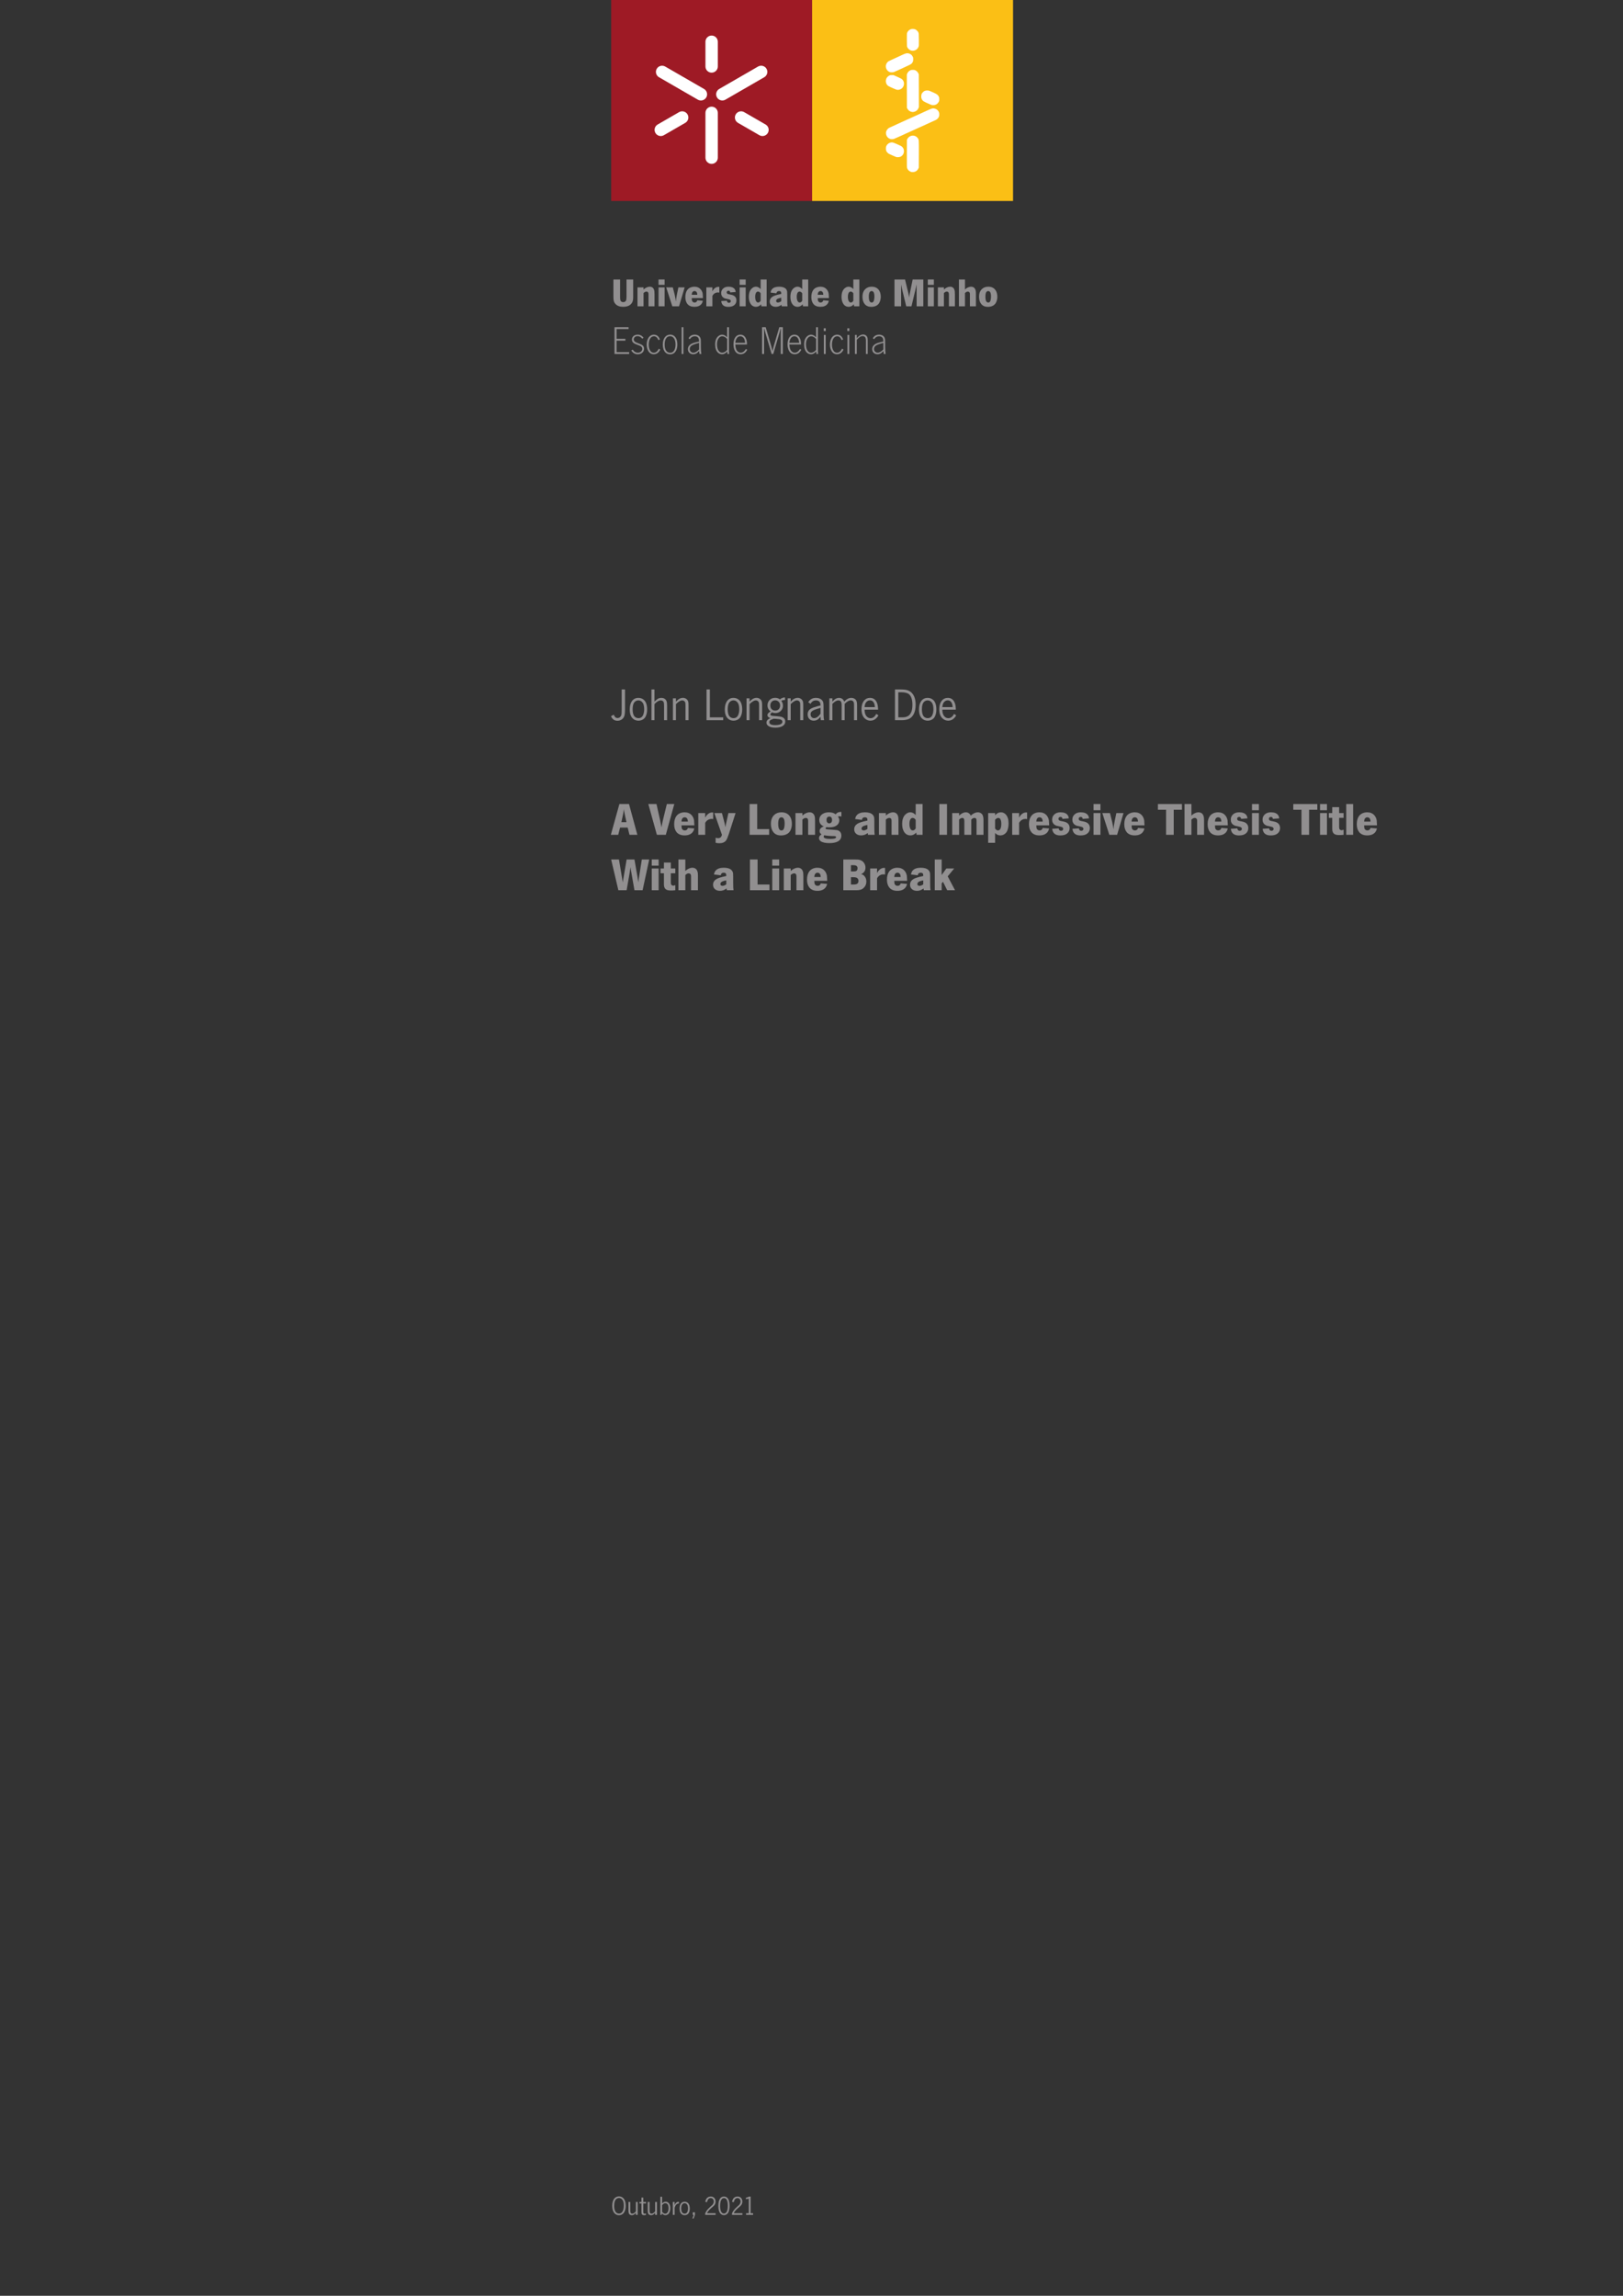 <?xml version="1.0" encoding="UTF-8"?>
<svg xmlns="http://www.w3.org/2000/svg" xmlns:xlink="http://www.w3.org/1999/xlink" width="595.28pt" height="841.89pt" viewBox="0 0 595.28 841.89" version="1.1">
<rect x="0" y="0" width="595.28" height="841.89" fill="#333333" stroke="none"/>
<defs>
<g>
<symbol overflow="visible" id="glyph0-0">
<path style="stroke:none;" d="M 0.375 0 L 0.375 -9.828 L 3.312 -9.828 L 3.312 0 Z M 2.953 -0.375 L 2.953 -9.469 L 0.734 -9.469 L 0.734 -0.375 Z M 2.953 -0.375 "/>
</symbol>
<symbol overflow="visible" id="glyph0-1">
<path style="stroke:none;" d="M 3.281 -9.828 L 3.281 -3.391 C 3.281 -2.797 3.316 -2.406 3.391 -2.219 C 3.555 -1.758 3.898 -1.531 4.422 -1.531 C 4.848 -1.531 5.172 -1.691 5.391 -2.016 C 5.547 -2.234 5.625 -2.691 5.625 -3.391 L 5.625 -9.828 L 8.078 -9.828 L 8.078 -3.391 C 8.078 -2.992 8.055 -2.664 8.016 -2.406 C 7.922 -1.602 7.539 -0.957 6.875 -0.469 C 6.27 -0.031 5.438 0.188 4.375 0.188 C 3.133 0.188 2.195 -0.164 1.562 -0.875 C 1.195 -1.281 0.977 -1.754 0.906 -2.297 C 0.852 -2.672 0.828 -3.129 0.828 -3.672 L 0.828 -9.828 Z M 3.281 -9.828 "/>
</symbol>
<symbol overflow="visible" id="glyph0-2">
<path style="stroke:none;" d="M 2.953 -6.938 L 2.953 -6.156 C 3.723 -6.844 4.5 -7.188 5.281 -7.188 C 5.676 -7.188 6.023 -7.062 6.328 -6.812 C 6.66 -6.531 6.863 -6.078 6.938 -5.453 C 6.969 -5.234 6.984 -4.898 6.984 -4.453 L 6.984 0 L 4.781 0 L 4.781 -4.453 C 4.781 -5.078 4.531 -5.391 4.031 -5.391 C 3.688 -5.391 3.328 -5.211 2.953 -4.859 L 2.953 0 L 0.734 0 L 0.734 -6.938 Z M 2.953 -6.938 "/>
</symbol>
<symbol overflow="visible" id="glyph0-3">
<path style="stroke:none;" d="M 2.953 -6.938 L 2.953 0 L 0.734 0 L 0.734 -6.938 Z M 2.953 -9.828 L 2.953 -7.859 L 0.734 -7.859 L 0.734 -9.828 Z M 2.953 -9.828 "/>
</symbol>
<symbol overflow="visible" id="glyph0-4">
<path style="stroke:none;" d="M 6.625 -6.938 L 4.562 0 L 2.094 0 L -0.141 -6.938 L 2.281 -6.938 L 2.984 -4.172 C 3.18 -3.316 3.32 -2.504 3.406 -1.734 C 3.457 -2.43 3.582 -3.285 3.781 -4.297 L 4.328 -6.938 Z M 6.625 -6.938 "/>
</symbol>
<symbol overflow="visible" id="glyph0-5">
<path style="stroke:none;" d="M 4.797 -2.203 L 6.844 -2.031 C 6.738 -1.551 6.566 -1.16 6.328 -0.859 C 5.785 -0.16 4.926 0.188 3.75 0.188 C 2.602 0.188 1.742 -0.16 1.172 -0.859 C 0.672 -1.492 0.422 -2.332 0.422 -3.375 C 0.422 -4.488 0.664 -5.375 1.156 -6.031 C 1.469 -6.438 1.867 -6.734 2.359 -6.922 C 2.797 -7.098 3.254 -7.188 3.734 -7.188 C 4.672 -7.188 5.41 -6.895 5.953 -6.312 C 6.391 -5.863 6.664 -5.297 6.781 -4.609 C 6.812 -4.441 6.844 -3.91 6.875 -3.016 L 2.766 -3.016 C 2.766 -2.473 2.82 -2.102 2.938 -1.906 C 3.125 -1.562 3.414 -1.391 3.812 -1.391 C 4.332 -1.391 4.66 -1.66 4.797 -2.203 Z M 2.766 -4.219 L 4.797 -4.219 C 4.797 -4.539 4.75 -4.805 4.656 -5.016 C 4.488 -5.398 4.195 -5.594 3.781 -5.594 C 3.426 -5.594 3.16 -5.438 2.984 -5.125 C 2.836 -4.883 2.766 -4.582 2.766 -4.219 Z M 2.766 -4.219 "/>
</symbol>
<symbol overflow="visible" id="glyph0-6">
<path style="stroke:none;" d="M 5.5 -7.109 L 5.5 -5.016 C 5.332 -5.055 5.164 -5.078 5 -5.078 C 4.469 -5.078 4 -4.922 3.594 -4.609 C 3.344 -4.422 3.129 -4.156 2.953 -3.812 L 2.953 0 L 0.734 0 L 0.734 -6.938 L 2.953 -6.938 L 2.953 -6.312 C 2.953 -6.301 2.945 -6.25 2.938 -6.156 C 2.938 -6.102 2.938 -6.047 2.938 -5.984 C 2.938 -5.91 2.941 -5.75 2.953 -5.5 C 3.141 -5.883 3.359 -6.195 3.609 -6.438 C 4.086 -6.906 4.609 -7.141 5.172 -7.141 C 5.234 -7.141 5.344 -7.129 5.5 -7.109 Z M 5.5 -7.109 "/>
</symbol>
<symbol overflow="visible" id="glyph0-7">
<path style="stroke:none;" d="M 5.766 -5.25 L 3.734 -5.078 C 3.691 -5.504 3.484 -5.719 3.109 -5.719 C 2.879 -5.719 2.703 -5.645 2.578 -5.5 C 2.492 -5.395 2.453 -5.266 2.453 -5.109 C 2.453 -4.828 2.594 -4.625 2.875 -4.5 C 2.957 -4.469 3.363 -4.379 4.094 -4.234 C 5.375 -3.973 6.016 -3.273 6.016 -2.141 C 6.016 -1.441 5.754 -0.875 5.234 -0.438 C 4.734 -0.008 4 0.203 3.031 0.203 C 1.438 0.203 0.578 -0.504 0.453 -1.922 L 2.516 -2.047 C 2.566 -1.535 2.816 -1.281 3.266 -1.281 C 3.523 -1.281 3.723 -1.375 3.859 -1.562 C 3.922 -1.664 3.953 -1.781 3.953 -1.906 C 3.953 -2.258 3.676 -2.488 3.125 -2.594 C 2.52 -2.707 2.109 -2.797 1.891 -2.859 C 1.68 -2.922 1.484 -3.016 1.297 -3.141 C 0.711 -3.516 0.422 -4.094 0.422 -4.875 C 0.422 -5.57 0.691 -6.145 1.234 -6.594 C 1.703 -6.988 2.328 -7.188 3.109 -7.188 C 4.16 -7.188 4.91 -6.898 5.359 -6.328 C 5.555 -6.078 5.691 -5.719 5.766 -5.25 Z M 5.766 -5.25 "/>
</symbol>
<symbol overflow="visible" id="glyph0-8">
<path style="stroke:none;" d="M 6.953 -9.828 L 6.953 0 L 5.031 0 L 4.922 -0.719 C 4.367 -0.113 3.754 0.188 3.078 0.188 C 2.148 0.188 1.445 -0.234 0.969 -1.078 C 0.602 -1.723 0.422 -2.52 0.422 -3.469 C 0.422 -4.508 0.625 -5.348 1.031 -5.984 C 1.25 -6.316 1.52 -6.594 1.844 -6.812 C 2.219 -7.062 2.617 -7.188 3.047 -7.188 C 3.68 -7.188 4.25 -6.883 4.75 -6.281 L 4.75 -9.828 Z M 4.75 -4.766 C 4.488 -5.18 4.164 -5.391 3.781 -5.391 C 3.52 -5.391 3.305 -5.285 3.141 -5.078 C 2.879 -4.723 2.75 -4.191 2.75 -3.484 C 2.75 -2.547 2.945 -1.906 3.344 -1.562 C 3.469 -1.445 3.625 -1.391 3.812 -1.391 C 4.188 -1.391 4.5 -1.602 4.75 -2.031 Z M 4.75 -4.766 "/>
</symbol>
<symbol overflow="visible" id="glyph0-9">
<path style="stroke:none;" d="M 2.859 -4.766 L 0.719 -5.031 C 0.801 -5.582 0.988 -6.008 1.281 -6.312 C 1.812 -6.895 2.664 -7.188 3.844 -7.188 C 5 -7.188 5.828 -6.922 6.328 -6.391 C 6.598 -6.098 6.754 -5.75 6.797 -5.344 C 6.816 -5.094 6.828 -4.75 6.828 -4.312 L 6.828 -2.531 C 6.828 -1.227 6.863 -0.383 6.938 0 L 4.797 0 L 4.719 -0.562 C 4.082 -0.062 3.395 0.188 2.656 0.188 C 1.988 0.188 1.457 0.023 1.062 -0.297 C 0.625 -0.66 0.406 -1.145 0.406 -1.75 C 0.406 -2.488 0.738 -3.078 1.406 -3.516 C 1.926 -3.859 2.941 -4.188 4.453 -4.5 L 4.625 -4.531 C 4.625 -4.625 4.625 -4.68 4.625 -4.703 C 4.625 -5.023 4.578 -5.238 4.484 -5.344 C 4.336 -5.508 4.109 -5.594 3.797 -5.594 C 3.266 -5.594 2.953 -5.316 2.859 -4.766 Z M 4.625 -3.141 C 4.258 -3.086 3.883 -2.988 3.5 -2.844 C 3 -2.656 2.75 -2.363 2.75 -1.969 C 2.75 -1.77 2.82 -1.617 2.969 -1.516 C 3.094 -1.43 3.238 -1.391 3.406 -1.391 C 3.781 -1.391 4.188 -1.551 4.625 -1.875 Z M 4.625 -3.141 "/>
</symbol>
<symbol overflow="visible" id="glyph0-10">
<path style="stroke:none;" d="M 3.797 -7.188 C 5.047 -7.188 5.961 -6.719 6.547 -5.781 C 6.93 -5.176 7.125 -4.398 7.125 -3.453 C 7.125 -2.836 7.004 -2.238 6.766 -1.656 C 6.535 -1.07 6.176 -0.629 5.688 -0.328 C 5.125 0.023 4.445 0.203 3.656 0.203 C 2.602 0.203 1.797 -0.141 1.234 -0.828 C 0.691 -1.492 0.422 -2.375 0.422 -3.469 C 0.422 -4.75 0.789 -5.719 1.531 -6.375 C 2.113 -6.914 2.867 -7.188 3.797 -7.188 Z M 3.766 -5.594 C 3.086 -5.594 2.75 -4.906 2.75 -3.531 C 2.75 -2.102 3.094 -1.391 3.781 -1.391 C 4.082 -1.391 4.305 -1.508 4.453 -1.75 C 4.68 -2.145 4.797 -2.77 4.797 -3.625 C 4.797 -4.938 4.453 -5.594 3.766 -5.594 Z M 3.766 -5.594 "/>
</symbol>
<symbol overflow="visible" id="glyph0-11">
<path style="stroke:none;" d="M 11.516 -9.828 L 11.516 0 L 9.062 0 L 9.062 -6.516 L 9.047 -6.922 C 9.047 -6.93 9.051 -7.148 9.062 -7.578 C 9.062 -7.672 9.062 -7.812 9.062 -8 C 9.039 -7.863 8.973 -7.57 8.859 -7.125 L 8.781 -6.75 L 7.172 0 L 5.25 0 L 3.672 -6.516 C 3.535 -7.129 3.438 -7.625 3.375 -8 L 3.375 0 L 0.938 0 L 0.938 -9.828 L 4.812 -9.828 L 6.016 -4.859 C 6.18 -4.16 6.281 -3.613 6.312 -3.219 C 6.352 -3.551 6.43 -4.031 6.547 -4.656 L 6.594 -4.859 L 7.609 -9.828 Z M 11.516 -9.828 "/>
</symbol>
<symbol overflow="visible" id="glyph0-12">
<path style="stroke:none;" d="M 2.953 -9.828 L 2.953 -6.125 C 3.141 -6.352 3.383 -6.555 3.688 -6.734 C 4.238 -7.035 4.738 -7.188 5.188 -7.188 C 5.602 -7.188 5.969 -7.066 6.281 -6.828 C 6.645 -6.535 6.863 -6.047 6.938 -5.359 C 6.957 -5.191 6.969 -4.941 6.969 -4.609 L 6.969 0 L 4.766 0 L 4.766 -4.438 C 4.766 -4.707 4.727 -4.906 4.656 -5.031 C 4.508 -5.27 4.285 -5.391 3.984 -5.391 C 3.641 -5.391 3.297 -5.207 2.953 -4.844 L 2.953 0 L 0.734 0 L 0.734 -9.828 Z M 2.953 -9.828 "/>
</symbol>
<symbol overflow="visible" id="glyph1-0">
<path style="stroke:none;" d="M 0.375 0 L 0.375 -9.828 L 3.312 -9.828 L 3.312 0 Z M 2.953 -0.375 L 2.953 -9.469 L 0.734 -9.469 L 0.734 -0.375 Z M 2.953 -0.375 "/>
</symbol>
<symbol overflow="visible" id="glyph1-1">
<path style="stroke:none;" d="M 1.234 -9.828 L 6.391 -9.828 L 6.391 -9.156 L 1.984 -9.156 L 1.984 -5.562 L 5.219 -5.562 L 5.219 -4.891 L 1.984 -4.891 L 1.984 -0.672 L 6.609 -0.672 L 6.609 0 L 1.234 0 Z M 1.234 -9.828 "/>
</symbol>
<symbol overflow="visible" id="glyph1-2">
<path style="stroke:none;" d="M 4.891 -5.969 L 4.406 -5.594 C 3.938 -6.219 3.367 -6.531 2.703 -6.531 C 2.285 -6.531 1.945 -6.414 1.688 -6.188 C 1.426 -5.957 1.297 -5.676 1.297 -5.344 C 1.297 -4.945 1.504 -4.625 1.922 -4.375 C 2.141 -4.25 2.531 -4.082 3.094 -3.875 C 3.801 -3.613 4.273 -3.383 4.516 -3.188 C 4.891 -2.863 5.078 -2.441 5.078 -1.922 C 5.078 -1.348 4.863 -0.863 4.438 -0.469 C 4.008 -0.082 3.445 0.109 2.75 0.109 C 1.77 0.109 0.984 -0.352 0.391 -1.281 L 0.922 -1.594 C 1.41 -0.852 2.039 -0.484 2.812 -0.484 C 3.332 -0.484 3.75 -0.648 4.062 -0.984 C 4.301 -1.242 4.422 -1.535 4.422 -1.859 C 4.422 -2.16 4.32 -2.414 4.125 -2.625 C 3.957 -2.832 3.555 -3.039 2.922 -3.25 C 2.129 -3.508 1.555 -3.781 1.203 -4.062 C 0.816 -4.363 0.625 -4.77 0.625 -5.281 C 0.625 -5.812 0.832 -6.254 1.25 -6.609 C 1.633 -6.922 2.133 -7.078 2.75 -7.078 C 3.625 -7.078 4.336 -6.707 4.891 -5.969 Z M 4.891 -5.969 "/>
</symbol>
<symbol overflow="visible" id="glyph1-3">
<path style="stroke:none;" d="M 5.359 -5.297 L 4.766 -5.109 C 4.68 -5.367 4.566 -5.602 4.422 -5.812 C 4.109 -6.258 3.695 -6.484 3.188 -6.484 C 2.551 -6.484 2.055 -6.16 1.703 -5.516 C 1.41 -4.953 1.266 -4.258 1.266 -3.438 C 1.266 -2.719 1.383 -2.094 1.625 -1.562 C 1.938 -0.844 2.441 -0.484 3.141 -0.484 C 3.734 -0.484 4.223 -0.77 4.609 -1.344 C 4.711 -1.488 4.82 -1.68 4.938 -1.922 L 5.5 -1.641 C 5.352 -1.305 5.172 -1.008 4.953 -0.75 C 4.461 -0.188 3.859 0.094 3.141 0.094 C 2.211 0.094 1.52 -0.328 1.062 -1.172 C 0.695 -1.828 0.516 -2.586 0.516 -3.453 C 0.516 -4.391 0.723 -5.203 1.141 -5.891 C 1.359 -6.254 1.641 -6.539 1.984 -6.75 C 2.348 -6.969 2.742 -7.078 3.172 -7.078 C 3.836 -7.078 4.379 -6.832 4.797 -6.344 C 5.035 -6.062 5.223 -5.711 5.359 -5.297 Z M 5.359 -5.297 "/>
</symbol>
<symbol overflow="visible" id="glyph1-4">
<path style="stroke:none;" d="M 3.219 -7.094 C 4.145 -7.094 4.852 -6.664 5.344 -5.812 C 5.676 -5.238 5.844 -4.457 5.844 -3.469 C 5.844 -2.113 5.484 -1.102 4.766 -0.438 C 4.359 -0.062 3.844 0.125 3.219 0.125 C 2.258 0.125 1.535 -0.285 1.047 -1.109 C 0.691 -1.703 0.516 -2.484 0.516 -3.453 C 0.516 -4.586 0.766 -5.484 1.266 -6.141 C 1.742 -6.773 2.395 -7.094 3.219 -7.094 Z M 3.203 -6.5 C 2.453 -6.5 1.898 -6.133 1.547 -5.406 C 1.305 -4.914 1.188 -4.266 1.188 -3.453 C 1.188 -2.516 1.352 -1.789 1.688 -1.281 C 2.039 -0.738 2.551 -0.469 3.219 -0.469 C 3.676 -0.469 4.047 -0.602 4.328 -0.875 C 4.891 -1.414 5.172 -2.285 5.172 -3.484 C 5.172 -4.703 4.875 -5.57 4.281 -6.094 C 3.988 -6.363 3.629 -6.5 3.203 -6.5 Z M 3.203 -6.5 "/>
</symbol>
<symbol overflow="visible" id="glyph1-5">
<path style="stroke:none;" d="M 1.703 -9.828 L 1.703 0 L 1.031 0 L 1.031 -9.828 Z M 1.703 -9.828 "/>
</symbol>
<symbol overflow="visible" id="glyph1-6">
<path style="stroke:none;" d="M 1.344 -5.422 L 0.844 -5.719 C 1.301 -6.625 2.066 -7.078 3.141 -7.078 C 3.68 -7.078 4.141 -6.953 4.516 -6.703 C 4.961 -6.41 5.234 -5.953 5.328 -5.328 C 5.348 -5.129 5.359 -4.766 5.359 -4.234 L 5.359 -2.531 C 5.379 -1.363 5.441 -0.52 5.547 0 L 4.875 0 C 4.812 -0.281 4.758 -0.641 4.719 -1.078 C 4.477 -0.828 4.258 -0.617 4.062 -0.453 C 3.625 -0.086 3.125 0.094 2.562 0.094 C 1.957 0.094 1.473 -0.094 1.109 -0.469 C 0.773 -0.812 0.609 -1.242 0.609 -1.766 C 0.609 -2.816 1.285 -3.578 2.641 -4.047 C 3.016 -4.172 3.535 -4.305 4.203 -4.453 C 4.453 -4.504 4.617 -4.539 4.703 -4.562 C 4.691 -5.164 4.609 -5.594 4.453 -5.844 C 4.191 -6.27 3.75 -6.484 3.125 -6.484 C 2.633 -6.484 2.207 -6.332 1.844 -6.031 C 1.633 -5.875 1.469 -5.672 1.344 -5.422 Z M 4.703 -4.062 C 3.953 -3.883 3.328 -3.695 2.828 -3.5 C 2.359 -3.32 2.016 -3.141 1.797 -2.953 C 1.453 -2.641 1.281 -2.25 1.281 -1.781 C 1.281 -1.445 1.391 -1.16 1.609 -0.922 C 1.879 -0.629 2.207 -0.484 2.594 -0.484 C 3.281 -0.484 3.984 -0.875 4.703 -1.656 Z M 4.703 -4.062 "/>
</symbol>
<symbol overflow="visible" id="glyph1-7">
<path style="stroke:none;" d="M 5.578 -9.828 L 5.578 -1.75 C 5.566 -1.039 5.598 -0.457 5.672 0 L 5.047 0 C 5.035 -0.051 5.016 -0.195 4.984 -0.438 C 4.984 -0.508 4.969 -0.676 4.938 -0.938 C 4.727 -0.695 4.531 -0.504 4.344 -0.359 C 3.957 -0.055 3.523 0.094 3.047 0.094 C 2.43 0.094 1.91 -0.117 1.484 -0.547 C 0.836 -1.191 0.516 -2.191 0.516 -3.547 C 0.516 -4.461 0.691 -5.219 1.047 -5.812 C 1.254 -6.156 1.52 -6.441 1.844 -6.672 C 2.227 -6.941 2.641 -7.078 3.078 -7.078 C 3.723 -7.078 4.332 -6.754 4.906 -6.109 L 4.906 -9.828 Z M 4.906 -5.516 C 4.332 -6.16 3.742 -6.484 3.141 -6.484 C 2.703 -6.484 2.32 -6.32 2 -6 C 1.457 -5.438 1.188 -4.613 1.188 -3.531 C 1.188 -2.332 1.484 -1.445 2.078 -0.875 C 2.348 -0.613 2.68 -0.484 3.078 -0.484 C 3.504 -0.484 3.926 -0.641 4.344 -0.953 C 4.551 -1.109 4.738 -1.289 4.906 -1.5 Z M 4.906 -5.516 "/>
</symbol>
<symbol overflow="visible" id="glyph1-8">
<path style="stroke:none;" d="M 5.469 -3.484 L 1.188 -3.484 C 1.25 -2.461 1.43 -1.734 1.734 -1.297 C 2.109 -0.754 2.586 -0.484 3.172 -0.484 C 3.785 -0.484 4.316 -0.785 4.766 -1.391 C 4.859 -1.504 4.961 -1.656 5.078 -1.844 L 5.547 -1.531 C 5.398 -1.27 5.254 -1.047 5.109 -0.859 C 4.609 -0.223 3.957 0.094 3.156 0.094 C 2.125 0.094 1.379 -0.406 0.922 -1.406 C 0.648 -2.008 0.516 -2.707 0.516 -3.5 C 0.516 -4.332 0.641 -5.031 0.891 -5.594 C 1.348 -6.582 2.066 -7.078 3.047 -7.078 C 4.078 -7.078 4.797 -6.508 5.203 -5.375 C 5.379 -4.883 5.469 -4.254 5.469 -3.484 Z M 1.188 -4.094 L 4.766 -4.094 C 4.742 -4.613 4.648 -5.062 4.484 -5.438 C 4.348 -5.758 4.145 -6.02 3.875 -6.219 C 3.633 -6.395 3.359 -6.484 3.047 -6.484 C 2.348 -6.484 1.82 -6.098 1.469 -5.328 C 1.32 -4.973 1.227 -4.562 1.188 -4.094 Z M 1.188 -4.094 "/>
</symbol>
<symbol overflow="visible" id="glyph1-9">
<path style="stroke:none;" d="M 8.844 -9.828 L 8.844 0 L 8.094 0 L 8.094 -7.688 C 8.102 -8.344 8.125 -8.914 8.156 -9.406 L 8.094 -9.406 C 8 -9.07 7.844 -8.531 7.625 -7.781 L 5.344 0 L 4.734 0 L 2.391 -7.984 L 2.266 -8.422 L 2.094 -9 L 1.984 -9.406 L 1.938 -9.406 C 1.969 -8.906 1.984 -8.422 1.984 -7.953 L 1.984 0 L 1.234 0 L 1.234 -9.828 L 2.562 -9.828 L 4.578 -2.969 C 4.586 -2.945 4.609 -2.879 4.641 -2.766 C 4.691 -2.535 4.742 -2.328 4.797 -2.141 C 4.91 -1.742 4.992 -1.41 5.047 -1.141 L 5.078 -1.141 C 5.18 -1.641 5.332 -2.234 5.531 -2.922 L 7.562 -9.828 Z M 8.844 -9.828 "/>
</symbol>
<symbol overflow="visible" id="glyph1-10">
<path style="stroke:none;" d="M 1.703 -6.984 L 1.703 0 L 1.031 0 L 1.031 -6.984 Z M 1.734 -9.422 L 1.734 -8.422 L 0.984 -8.422 L 0.984 -9.422 Z M 1.734 -9.422 "/>
</symbol>
<symbol overflow="visible" id="glyph1-11">
<path style="stroke:none;" d="M 1.703 -6.984 L 1.703 -5.766 C 2.484 -6.68 3.27 -7.141 4.062 -7.141 C 4.477 -7.141 4.844 -7.004 5.156 -6.734 C 5.445 -6.484 5.625 -6.125 5.688 -5.656 C 5.707 -5.488 5.719 -5.238 5.719 -4.906 L 5.719 0 L 5.062 0 L 5.062 -4.875 C 5.062 -5.312 5.008 -5.656 4.906 -5.906 C 4.82 -6.133 4.672 -6.305 4.453 -6.422 C 4.285 -6.516 4.094 -6.562 3.875 -6.562 C 3.176 -6.562 2.453 -6.102 1.703 -5.188 L 1.703 0 L 1.031 0 L 1.031 -6.984 Z M 1.703 -6.984 "/>
</symbol>
<symbol overflow="visible" id="glyph2-0">
<path style="stroke:none;" d="M 0.422 0 L 0.422 -11.281 L 3.812 -11.281 L 3.812 0 Z M 3.391 -0.422 L 3.391 -10.859 L 0.844 -10.859 L 0.844 -0.422 Z M 3.391 -0.422 "/>
</symbol>
<symbol overflow="visible" id="glyph2-1">
<path style="stroke:none;" d="M 5.078 -11.281 L 5.078 -3.875 C 5.078 -2.664 4.969 -1.816 4.75 -1.328 C 4.562 -0.891 4.27 -0.535 3.875 -0.266 C 3.414 0.047 2.891 0.203 2.297 0.203 C 1.516 0.203 0.91 -0.055 0.484 -0.578 C 0.297 -0.797 0.113 -1.086 -0.062 -1.453 L 0.922 -2.016 C 0.953 -1.953 0.984 -1.895 1.016 -1.844 C 1.266 -1.375 1.492 -1.078 1.703 -0.953 C 1.898 -0.848 2.109 -0.797 2.328 -0.797 C 2.754 -0.797 3.109 -0.957 3.391 -1.281 C 3.629 -1.539 3.773 -1.938 3.828 -2.469 C 3.848 -2.688 3.859 -3.211 3.859 -4.047 L 3.859 -11.281 Z M 5.078 -11.281 "/>
</symbol>
<symbol overflow="visible" id="glyph2-2">
<path style="stroke:none;" d="M 3.719 -8.188 C 4.52 -8.188 5.203 -7.93 5.766 -7.422 C 6.535 -6.723 6.922 -5.555 6.922 -3.922 C 6.922 -2.973 6.754 -2.145 6.422 -1.438 C 6.223 -1.008 5.938 -0.66 5.562 -0.391 C 5.039 -0.016 4.43 0.172 3.734 0.172 C 3.066 0.172 2.473 -0.008 1.953 -0.375 C 1.016 -1.062 0.547 -2.25 0.547 -3.938 C 0.547 -5.195 0.801 -6.195 1.312 -6.938 C 1.883 -7.77 2.688 -8.188 3.719 -8.188 Z M 3.719 -7.266 C 3.258 -7.266 2.844 -7.109 2.469 -6.797 C 1.895 -6.285 1.609 -5.363 1.609 -4.031 C 1.609 -3 1.773 -2.195 2.109 -1.625 C 2.254 -1.383 2.461 -1.18 2.734 -1.016 C 3.035 -0.836 3.363 -0.75 3.719 -0.75 C 4.539 -0.75 5.117 -1.133 5.453 -1.906 C 5.711 -2.488 5.844 -3.18 5.844 -3.984 C 5.844 -4.91 5.707 -5.641 5.438 -6.172 C 5.258 -6.504 5.02 -6.77 4.719 -6.969 C 4.414 -7.164 4.082 -7.266 3.719 -7.266 Z M 3.719 -7.266 "/>
</symbol>
<symbol overflow="visible" id="glyph2-3">
<path style="stroke:none;" d="M 2.188 -11.281 L 2.188 -6.812 C 2.57 -7.188 2.883 -7.469 3.125 -7.656 C 3.57 -8.008 4.098 -8.188 4.703 -8.188 C 5.484 -8.188 6.055 -7.91 6.422 -7.359 C 6.617 -7.055 6.734 -6.707 6.766 -6.312 C 6.797 -6.02 6.812 -5.68 6.812 -5.297 L 6.812 0 L 5.703 0 L 5.703 -5.297 C 5.703 -5.93 5.656 -6.375 5.562 -6.625 C 5.488 -6.801 5.352 -6.957 5.156 -7.094 C 4.957 -7.207 4.738 -7.266 4.5 -7.266 C 4.02 -7.266 3.488 -7.035 2.906 -6.578 C 2.625 -6.359 2.383 -6.125 2.188 -5.875 L 2.188 0 L 1.078 0 L 1.078 -11.281 Z M 2.188 -11.281 "/>
</symbol>
<symbol overflow="visible" id="glyph2-4">
<path style="stroke:none;" d="M 2.188 -8.031 L 2.188 -6.766 C 2.988 -7.723 3.848 -8.203 4.766 -8.203 C 5.242 -8.203 5.676 -8.051 6.062 -7.75 C 6.414 -7.469 6.641 -7.078 6.734 -6.578 C 6.773 -6.305 6.797 -5.875 6.797 -5.281 L 6.797 0 L 5.688 0 L 5.688 -5.281 C 5.688 -5.852 5.66 -6.242 5.609 -6.453 C 5.547 -6.691 5.406 -6.891 5.188 -7.047 C 4.988 -7.191 4.754 -7.266 4.484 -7.266 C 3.867 -7.266 3.102 -6.812 2.188 -5.906 L 2.188 0 L 1.078 0 L 1.078 -8.031 Z M 2.188 -8.031 "/>
</symbol>
<symbol overflow="visible" id="glyph2-5">
<path style="stroke:none;" d="M 2.516 -11.281 L 2.516 -1.047 L 7.406 -1.047 L 7.406 0 L 1.297 0 L 1.297 -11.281 Z M 2.516 -11.281 "/>
</symbol>
<symbol overflow="visible" id="glyph2-6">
<path style="stroke:none;" d="M 7.312 -8.344 L 7.312 -7.375 C 7.219 -7.383 7.16 -7.391 7.141 -7.391 C 6.691 -7.391 6.301 -7.297 5.969 -7.109 C 6.363 -6.578 6.562 -5.984 6.562 -5.328 C 6.562 -4.641 6.332 -4.035 5.875 -3.516 C 5.344 -2.91 4.633 -2.609 3.75 -2.609 C 3.344 -2.609 2.938 -2.695 2.531 -2.875 C 2.477 -2.812 2.441 -2.773 2.422 -2.766 C 2.191 -2.555 2.055 -2.422 2.016 -2.359 C 1.961 -2.273 1.938 -2.195 1.938 -2.125 C 1.938 -1.957 2.008 -1.836 2.156 -1.766 C 2.363 -1.66 2.633 -1.598 2.969 -1.578 C 3.477 -1.523 3.945 -1.488 4.375 -1.469 C 5.352 -1.395 6.031 -1.266 6.406 -1.078 C 7.07 -0.742 7.406 -0.227 7.406 0.469 C 7.406 1.25 7.016 1.844 6.234 2.25 C 5.617 2.57 4.785 2.734 3.734 2.734 C 2.391 2.734 1.438 2.426 0.875 1.812 C 0.633 1.562 0.516 1.254 0.516 0.891 C 0.516 0.141 1.02 -0.41 2.031 -0.766 C 1.781 -0.805 1.57 -0.883 1.406 -1 C 1.051 -1.227 0.875 -1.516 0.875 -1.859 C 0.875 -2.148 1.02 -2.43 1.312 -2.703 C 1.445 -2.836 1.688 -3.004 2.031 -3.203 C 1.27 -3.785 0.891 -4.531 0.891 -5.438 C 0.891 -6.238 1.16 -6.906 1.703 -7.438 C 2.211 -7.945 2.879 -8.203 3.703 -8.203 C 4.379 -8.203 4.961 -8.016 5.453 -7.641 C 6.004 -8.117 6.625 -8.352 7.312 -8.344 Z M 3.719 -7.281 C 3.133 -7.281 2.676 -7.066 2.344 -6.641 C 2.07 -6.297 1.938 -5.875 1.938 -5.375 C 1.938 -4.781 2.117 -4.316 2.484 -3.984 C 2.805 -3.672 3.211 -3.516 3.703 -3.516 C 4.367 -3.516 4.859 -3.758 5.172 -4.25 C 5.398 -4.582 5.516 -4.957 5.516 -5.375 C 5.516 -6 5.312 -6.488 4.906 -6.844 C 4.57 -7.133 4.176 -7.281 3.719 -7.281 Z M 3.109 -0.531 C 2.492 -0.312 2.086 -0.125 1.891 0.031 C 1.68 0.188 1.578 0.422 1.578 0.734 C 1.578 1.453 2.301 1.812 3.75 1.812 C 4.844 1.812 5.609 1.625 6.047 1.25 C 6.242 1.07 6.344 0.848 6.344 0.578 C 6.344 0.066 5.961 -0.25 5.203 -0.375 C 4.898 -0.426 4.445 -0.473 3.844 -0.516 C 3.383 -0.535 3.141 -0.539 3.109 -0.531 Z M 3.109 -0.531 "/>
</symbol>
<symbol overflow="visible" id="glyph2-7">
<path style="stroke:none;" d="M 1.609 -6 L 0.75 -6.562 C 1.352 -7.645 2.301 -8.188 3.594 -8.188 C 4.445 -8.188 5.129 -7.957 5.641 -7.5 C 5.953 -7.219 6.156 -6.879 6.25 -6.484 C 6.32 -6.148 6.359 -5.75 6.359 -5.281 L 6.359 -2.125 C 6.359 -1.27 6.43 -0.562 6.578 0 L 5.375 0 C 5.32 -0.258 5.281 -0.688 5.25 -1.281 C 4.938 -0.906 4.672 -0.625 4.453 -0.438 C 3.984 -0.031 3.422 0.172 2.766 0.172 C 2.086 0.172 1.547 -0.035 1.141 -0.453 C 0.734 -0.879 0.531 -1.441 0.531 -2.141 C 0.531 -3.086 0.938 -3.789 1.75 -4.25 C 2.289 -4.562 3.098 -4.859 4.172 -5.141 C 4.336 -5.18 4.695 -5.27 5.25 -5.406 C 5.238 -5.883 5.18 -6.238 5.078 -6.469 C 4.961 -6.719 4.781 -6.91 4.531 -7.047 C 4.258 -7.191 3.953 -7.266 3.609 -7.266 C 2.703 -7.266 2.035 -6.844 1.609 -6 Z M 5.25 -4.516 C 4.094 -4.18 3.328 -3.938 2.953 -3.781 C 2.441 -3.562 2.086 -3.32 1.891 -3.062 C 1.703 -2.82 1.609 -2.523 1.609 -2.172 C 1.609 -1.68 1.766 -1.301 2.078 -1.031 C 2.297 -0.844 2.566 -0.75 2.891 -0.75 C 3.68 -0.75 4.469 -1.289 5.25 -2.375 Z M 5.25 -4.516 "/>
</symbol>
<symbol overflow="visible" id="glyph2-8">
<path style="stroke:none;" d="M 2.188 -8.031 L 2.188 -6.797 C 2.5 -7.16 2.797 -7.445 3.078 -7.656 C 3.555 -8.008 4.078 -8.188 4.641 -8.188 C 5.234 -8.188 5.719 -7.977 6.094 -7.562 C 6.281 -7.352 6.422 -7.098 6.516 -6.797 C 7.359 -7.723 8.219 -8.188 9.094 -8.188 C 9.633 -8.188 10.098 -8.039 10.484 -7.75 C 10.828 -7.5 11.051 -7.109 11.156 -6.578 C 11.207 -6.297 11.234 -5.973 11.234 -5.609 L 11.234 0 L 10.125 0 L 10.125 -5.75 C 10.125 -6.164 10.07 -6.473 9.969 -6.672 C 9.758 -7.078 9.41 -7.281 8.922 -7.281 C 8.285 -7.281 7.539 -6.852 6.688 -6 L 6.688 0 L 5.578 0 L 5.578 -5.609 C 5.578 -6.035 5.535 -6.352 5.453 -6.562 C 5.367 -6.781 5.234 -6.957 5.047 -7.094 C 4.859 -7.207 4.648 -7.266 4.422 -7.266 C 3.984 -7.266 3.508 -7.082 3 -6.719 C 2.801 -6.57 2.531 -6.332 2.188 -6 L 2.188 0 L 1.078 0 L 1.078 -8.031 Z M 2.188 -8.031 "/>
</symbol>
<symbol overflow="visible" id="glyph2-9">
<path style="stroke:none;" d="M 5.984 -2.312 L 6.75 -1.781 C 6.57 -1.426 6.359 -1.117 6.109 -0.859 C 5.484 -0.172 4.727 0.172 3.844 0.172 C 3.113 0.172 2.469 -0.055 1.906 -0.516 C 1 -1.242 0.547 -2.43 0.547 -4.078 C 0.547 -5.379 0.875 -6.426 1.531 -7.219 C 2.07 -7.863 2.789 -8.188 3.688 -8.188 C 4.926 -8.188 5.789 -7.535 6.281 -6.234 C 6.5 -5.641 6.613 -4.848 6.625 -3.859 L 1.672 -3.859 C 1.672 -2.828 1.898 -2.035 2.359 -1.484 C 2.773 -0.984 3.285 -0.734 3.891 -0.734 C 4.547 -0.734 5.109 -1.047 5.578 -1.672 C 5.68 -1.805 5.816 -2.02 5.984 -2.312 Z M 1.672 -4.797 L 5.453 -4.797 C 5.441 -5.336 5.352 -5.801 5.188 -6.188 C 4.852 -6.914 4.344 -7.281 3.656 -7.281 C 3.156 -7.281 2.719 -7.082 2.344 -6.688 C 1.957 -6.281 1.734 -5.648 1.672 -4.797 Z M 1.672 -4.797 "/>
</symbol>
<symbol overflow="visible" id="glyph2-10">
<path style="stroke:none;" d="M 1.297 -11.281 L 3.172 -11.281 C 3.816 -11.281 4.383 -11.254 4.875 -11.203 C 5.812 -11.098 6.578 -10.789 7.172 -10.281 C 8.305 -9.32 8.875 -7.789 8.875 -5.688 C 8.875 -4.332 8.648 -3.207 8.203 -2.312 C 7.773 -1.469 7.203 -0.867 6.484 -0.516 C 5.766 -0.172 4.836 0 3.703 0 L 1.297 0 Z M 2.516 -10.25 L 2.516 -1.047 L 3.328 -1.047 C 4.098 -1.047 4.633 -1.066 4.938 -1.109 C 5.25 -1.16 5.594 -1.281 5.969 -1.469 C 6.582 -1.789 7.035 -2.352 7.328 -3.156 C 7.566 -3.82 7.688 -4.641 7.688 -5.609 C 7.688 -7.504 7.27 -8.812 6.438 -9.531 C 5.863 -10.008 4.895 -10.25 3.531 -10.25 Z M 2.516 -10.25 "/>
</symbol>
<symbol overflow="visible" id="glyph3-0">
<path style="stroke:none;" d="M 0.422 0 L 0.422 -11.281 L 3.812 -11.281 L 3.812 0 Z M 3.391 -0.422 L 3.391 -10.859 L 0.844 -10.859 L 0.844 -0.422 Z M 3.391 -0.422 "/>
</symbol>
<symbol overflow="visible" id="glyph3-1">
<path style="stroke:none;" d="M 3.266 -2.656 L 2.594 0 L -0.109 0 L 3.016 -11.281 L 6.547 -11.281 L 9.609 0 L 6.719 0 L 6.062 -2.656 Z M 3.75 -4.641 L 5.609 -4.641 L 4.938 -7.75 C 4.801 -8.438 4.719 -9 4.688 -9.438 C 4.613 -8.926 4.523 -8.363 4.422 -7.75 Z M 3.75 -4.641 "/>
</symbol>
<symbol overflow="visible" id="glyph3-2">
<path style="stroke:none;" d="M 2.891 -11.281 L 4.281 -5.047 L 4.312 -4.812 C 4.477 -4.082 4.617 -3.379 4.734 -2.703 C 4.785 -3.148 4.93 -3.93 5.172 -5.047 L 6.688 -11.281 L 9.422 -11.281 L 6.312 0 L 3.031 0 L -0.109 -11.281 Z M 2.891 -11.281 "/>
</symbol>
<symbol overflow="visible" id="glyph3-3">
<path style="stroke:none;" d="M 5.516 -2.516 L 7.859 -2.328 C 7.742 -1.785 7.547 -1.336 7.266 -0.984 C 6.641 -0.18 5.648 0.219 4.297 0.219 C 2.984 0.219 2 -0.188 1.344 -1 C 0.77 -1.719 0.484 -2.676 0.484 -3.875 C 0.484 -5.156 0.766 -6.172 1.328 -6.922 C 1.68 -7.379 2.141 -7.723 2.703 -7.953 C 3.203 -8.148 3.734 -8.25 4.297 -8.25 C 5.359 -8.25 6.207 -7.914 6.844 -7.25 C 7.332 -6.727 7.645 -6.078 7.781 -5.297 C 7.812 -5.109 7.848 -4.492 7.891 -3.453 L 3.172 -3.453 C 3.172 -2.836 3.234 -2.414 3.359 -2.188 C 3.578 -1.801 3.922 -1.609 4.391 -1.609 C 4.984 -1.609 5.359 -1.91 5.516 -2.516 Z M 3.172 -4.844 L 5.516 -4.844 C 5.504 -5.219 5.445 -5.523 5.344 -5.766 C 5.145 -6.203 4.805 -6.422 4.328 -6.422 C 3.93 -6.422 3.629 -6.242 3.422 -5.891 C 3.254 -5.609 3.172 -5.258 3.172 -4.844 Z M 3.172 -4.844 "/>
</symbol>
<symbol overflow="visible" id="glyph3-4">
<path style="stroke:none;" d="M 6.312 -8.172 L 6.312 -5.75 C 6.113 -5.801 5.926 -5.828 5.75 -5.828 C 5.133 -5.828 4.598 -5.648 4.141 -5.297 C 3.848 -5.086 3.594 -4.785 3.375 -4.391 L 3.375 0 L 0.844 0 L 0.844 -7.969 L 3.375 -7.969 L 3.375 -7.25 C 3.375 -7.238 3.375 -7.18 3.375 -7.078 C 3.363 -7.016 3.359 -6.945 3.359 -6.875 C 3.359 -6.789 3.363 -6.602 3.375 -6.312 C 3.602 -6.758 3.859 -7.117 4.141 -7.391 C 4.691 -7.93 5.297 -8.203 5.953 -8.203 C 6.016 -8.203 6.133 -8.191 6.312 -8.172 Z M 6.312 -8.172 "/>
</symbol>
<symbol overflow="visible" id="glyph3-5">
<path style="stroke:none;" d="M 7.609 -7.969 L 5.109 -0.203 C 4.734 0.93 4.398 1.695 4.109 2.094 C 3.578 2.758 2.766 3.094 1.672 3.094 C 1.285 3.094 0.828 3.039 0.297 2.938 L 0.297 1.078 C 0.66 1.18 0.973 1.234 1.234 1.234 C 1.805 1.234 2.207 0.988 2.438 0.5 C 2.488 0.383 2.547 0.219 2.609 0 L -0.172 -7.969 L 2.609 -7.969 L 3.594 -4.219 C 3.75 -3.582 3.848 -3.098 3.891 -2.766 C 3.953 -3.203 4.039 -3.688 4.156 -4.219 L 4.984 -7.969 Z M 7.609 -7.969 "/>
</symbol>
<symbol overflow="visible" id="glyph3-6">
<path style="stroke:none;" d="M 3.875 -11.281 L 3.875 -2.094 L 8.25 -2.094 L 8.25 0 L 1.078 0 L 1.078 -11.281 Z M 3.875 -11.281 "/>
</symbol>
<symbol overflow="visible" id="glyph3-7">
<path style="stroke:none;" d="M 4.359 -8.25 C 5.797 -8.25 6.852 -7.707 7.531 -6.625 C 7.957 -5.938 8.172 -5.051 8.172 -3.969 C 8.172 -3.258 8.039 -2.57 7.781 -1.906 C 7.508 -1.227 7.094 -0.719 6.531 -0.375 C 5.883 0.031 5.102 0.234 4.188 0.234 C 2.977 0.234 2.055 -0.156 1.422 -0.938 C 0.797 -1.707 0.484 -2.723 0.484 -3.984 C 0.484 -5.453 0.906 -6.566 1.75 -7.328 C 2.426 -7.941 3.297 -8.25 4.359 -8.25 Z M 4.328 -6.422 C 3.547 -6.422 3.156 -5.629 3.156 -4.047 C 3.156 -2.41 3.547 -1.594 4.328 -1.594 C 4.691 -1.594 4.957 -1.734 5.125 -2.016 C 5.383 -2.461 5.516 -3.18 5.516 -4.172 C 5.516 -5.672 5.117 -6.422 4.328 -6.422 Z M 4.328 -6.422 "/>
</symbol>
<symbol overflow="visible" id="glyph3-8">
<path style="stroke:none;" d="M 3.375 -7.969 L 3.375 -7.062 C 4.27 -7.852 5.164 -8.25 6.062 -8.25 C 6.52 -8.25 6.922 -8.102 7.266 -7.812 C 7.648 -7.5 7.883 -6.984 7.969 -6.266 C 8 -6.016 8.016 -5.633 8.016 -5.125 L 8.016 0 L 5.484 0 L 5.484 -5.125 C 5.484 -5.832 5.195 -6.188 4.625 -6.188 C 4.238 -6.188 3.82 -5.984 3.375 -5.578 L 3.375 0 L 0.844 0 L 0.844 -7.969 Z M 3.375 -7.969 "/>
</symbol>
<symbol overflow="visible" id="glyph3-9">
<path style="stroke:none;" d="M 8.812 -8.375 L 8.812 -6.672 C 8.625 -6.766 8.426 -6.812 8.219 -6.812 C 8 -6.812 7.766 -6.766 7.516 -6.672 C 7.859 -6.273 8.031 -5.816 8.031 -5.297 C 8.031 -4.535 7.719 -3.922 7.094 -3.453 C 6.469 -2.973 5.57 -2.734 4.406 -2.734 C 4.082 -2.734 3.758 -2.758 3.438 -2.812 C 3.145 -2.695 3 -2.547 3 -2.359 C 3 -2.254 3.051 -2.176 3.156 -2.125 C 3.289 -2.051 3.477 -2.008 3.719 -2 L 5.188 -1.891 C 6.426 -1.805 7.125 -1.742 7.281 -1.703 C 8.289 -1.422 8.797 -0.742 8.797 0.328 C 8.797 1.316 8.312 2.047 7.344 2.516 C 6.625 2.867 5.633 3.047 4.375 3.047 C 2.938 3.047 1.883 2.812 1.219 2.344 C 1.031 2.219 0.875 2.039 0.75 1.812 C 0.645 1.613 0.594 1.41 0.594 1.203 C 0.594 0.641 0.906 0.191 1.531 -0.141 C 1.051 -0.453 0.812 -0.867 0.812 -1.391 C 0.812 -1.848 1.016 -2.25 1.422 -2.594 C 1.598 -2.75 1.906 -2.91 2.344 -3.078 C 1.25 -3.535 0.703 -4.316 0.703 -5.422 C 0.703 -6.41 1.129 -7.164 1.984 -7.688 C 2.598 -8.062 3.344 -8.25 4.219 -8.25 C 5.289 -8.25 6.117 -8 6.703 -7.5 C 7.109 -8.094 7.727 -8.391 8.562 -8.391 C 8.613 -8.391 8.695 -8.383 8.812 -8.375 Z M 4.406 -6.688 C 3.707 -6.688 3.359 -6.266 3.359 -5.422 C 3.359 -5.055 3.438 -4.77 3.594 -4.562 C 3.781 -4.32 4.039 -4.203 4.375 -4.203 C 4.633 -4.203 4.848 -4.281 5.016 -4.438 C 5.254 -4.656 5.375 -4.984 5.375 -5.422 C 5.375 -5.859 5.27 -6.191 5.062 -6.422 C 4.906 -6.598 4.688 -6.688 4.406 -6.688 Z M 2.516 0.172 C 2.379 0.328 2.312 0.5 2.312 0.688 C 2.312 1.238 3.156 1.516 4.844 1.516 C 6.188 1.516 6.859 1.301 6.859 0.875 C 6.859 0.789 6.828 0.711 6.766 0.641 C 6.672 0.523 6.441 0.469 6.078 0.469 C 4.766 0.469 3.578 0.367 2.516 0.172 Z M 2.516 0.172 "/>
</symbol>
<symbol overflow="visible" id="glyph3-10">
<path style="stroke:none;" d="M 3.281 -5.469 L 0.812 -5.781 C 0.914 -6.414 1.133 -6.906 1.469 -7.25 C 2.07 -7.914 3.055 -8.25 4.422 -8.25 C 5.742 -8.25 6.691 -7.945 7.266 -7.344 C 7.578 -7.008 7.758 -6.609 7.812 -6.141 C 7.832 -5.848 7.844 -5.453 7.844 -4.953 L 7.844 -2.906 C 7.844 -1.414 7.883 -0.445 7.969 0 L 5.516 0 L 5.422 -0.656 C 4.68 -0.07 3.891 0.219 3.047 0.219 C 2.285 0.219 1.676 0.031 1.219 -0.344 C 0.719 -0.758 0.469 -1.312 0.469 -2 C 0.469 -2.852 0.848 -3.531 1.609 -4.031 C 2.203 -4.426 3.375 -4.805 5.125 -5.172 L 5.312 -5.203 C 5.312 -5.305 5.312 -5.375 5.312 -5.406 C 5.312 -5.781 5.254 -6.023 5.141 -6.141 C 4.973 -6.328 4.711 -6.422 4.359 -6.422 C 3.742 -6.422 3.383 -6.102 3.281 -5.469 Z M 5.312 -3.609 C 4.895 -3.547 4.461 -3.43 4.016 -3.266 C 3.441 -3.047 3.156 -2.711 3.156 -2.266 C 3.156 -2.035 3.242 -1.863 3.422 -1.75 C 3.555 -1.656 3.723 -1.609 3.922 -1.609 C 4.348 -1.609 4.812 -1.789 5.312 -2.156 Z M 5.312 -3.609 "/>
</symbol>
<symbol overflow="visible" id="glyph3-11">
<path style="stroke:none;" d="M 7.984 -11.281 L 7.984 0 L 5.766 0 L 5.656 -0.812 C 5.02 -0.125 4.312 0.219 3.531 0.219 C 2.469 0.219 1.66 -0.266 1.109 -1.234 C 0.691 -1.973 0.484 -2.891 0.484 -3.984 C 0.484 -5.172 0.719 -6.133 1.188 -6.875 C 1.438 -7.25 1.75 -7.562 2.125 -7.812 C 2.551 -8.102 3.008 -8.25 3.5 -8.25 C 4.227 -8.25 4.879 -7.906 5.453 -7.219 L 5.453 -11.281 Z M 5.453 -5.469 C 5.16 -5.945 4.785 -6.188 4.328 -6.188 C 4.035 -6.188 3.797 -6.066 3.609 -5.828 C 3.305 -5.43 3.156 -4.82 3.156 -4 C 3.156 -2.914 3.383 -2.176 3.844 -1.781 C 3.977 -1.664 4.156 -1.609 4.375 -1.609 C 4.812 -1.609 5.172 -1.852 5.453 -2.344 Z M 5.453 -5.469 "/>
</symbol>
<symbol overflow="visible" id="glyph3-12">
<path style="stroke:none;" d="M 3.875 -11.281 L 3.875 0 L 1.078 0 L 1.078 -11.281 Z M 3.875 -11.281 "/>
</symbol>
<symbol overflow="visible" id="glyph3-13">
<path style="stroke:none;" d="M 3.375 -7.969 L 3.375 -7.031 C 4.207 -7.844 5.039 -8.25 5.875 -8.25 C 6.383 -8.25 6.82 -8.07 7.188 -7.719 C 7.375 -7.539 7.523 -7.312 7.641 -7.031 C 7.941 -7.32 8.258 -7.562 8.594 -7.75 C 9.164 -8.082 9.723 -8.25 10.266 -8.25 C 10.734 -8.25 11.148 -8.109 11.516 -7.828 C 11.898 -7.535 12.141 -7.062 12.234 -6.406 C 12.285 -6.133 12.312 -5.781 12.312 -5.344 L 12.312 0 L 9.766 0 L 9.766 -5.094 C 9.766 -5.488 9.719 -5.754 9.625 -5.891 C 9.488 -6.086 9.285 -6.188 9.016 -6.188 C 8.598 -6.188 8.207 -5.984 7.844 -5.578 L 7.844 0 L 5.297 0 L 5.297 -5.094 C 5.297 -5.82 5.051 -6.188 4.562 -6.188 C 4.164 -6.188 3.77 -5.984 3.375 -5.578 L 3.375 0 L 0.844 0 L 0.844 -7.969 Z M 3.375 -7.969 "/>
</symbol>
<symbol overflow="visible" id="glyph3-14">
<path style="stroke:none;" d="M 3.375 -7.969 L 3.375 -7.141 C 3.969 -7.879 4.688 -8.25 5.531 -8.25 C 6.195 -8.25 6.773 -7.992 7.266 -7.484 C 7.973 -6.742 8.328 -5.648 8.328 -4.203 C 8.328 -3.109 8.145 -2.164 7.781 -1.375 C 7.562 -0.906 7.223 -0.52 6.766 -0.219 C 6.328 0.07 5.832 0.219 5.281 0.219 C 4.562 0.219 3.926 -0.078 3.375 -0.672 L 3.375 2.938 L 0.844 2.938 L 0.844 -7.969 Z M 3.375 -2.328 C 3.676 -1.848 4.031 -1.609 4.438 -1.609 C 4.801 -1.609 5.082 -1.781 5.281 -2.125 C 5.531 -2.551 5.656 -3.191 5.656 -4.047 C 5.656 -4.941 5.484 -5.578 5.141 -5.953 C 4.984 -6.109 4.789 -6.188 4.562 -6.188 C 4.176 -6.188 3.781 -5.961 3.375 -5.516 Z M 3.375 -2.328 "/>
</symbol>
<symbol overflow="visible" id="glyph3-15">
<path style="stroke:none;" d="M 6.609 -6.031 L 4.281 -5.844 C 4.227 -6.32 3.988 -6.562 3.562 -6.562 C 3.312 -6.562 3.109 -6.477 2.953 -6.312 C 2.859 -6.188 2.812 -6.039 2.812 -5.875 C 2.812 -5.551 2.973 -5.316 3.297 -5.172 C 3.391 -5.129 3.859 -5.023 4.703 -4.859 C 6.172 -4.566 6.906 -3.77 6.906 -2.469 C 6.906 -1.656 6.609 -1 6.016 -0.5 C 5.441 -0.008 4.598 0.234 3.484 0.234 C 1.66 0.234 0.672 -0.578 0.516 -2.203 L 2.891 -2.359 C 2.953 -1.766 3.238 -1.469 3.75 -1.469 C 4.051 -1.469 4.273 -1.57 4.422 -1.781 C 4.504 -1.906 4.547 -2.039 4.547 -2.188 C 4.547 -2.594 4.223 -2.859 3.578 -2.984 C 2.891 -3.117 2.422 -3.223 2.172 -3.297 C 1.93 -3.367 1.707 -3.473 1.5 -3.609 C 0.82 -4.047 0.484 -4.707 0.484 -5.594 C 0.484 -6.406 0.797 -7.066 1.422 -7.578 C 1.953 -8.023 2.664 -8.25 3.562 -8.25 C 4.781 -8.25 5.645 -7.922 6.156 -7.266 C 6.383 -6.973 6.535 -6.562 6.609 -6.031 Z M 6.609 -6.031 "/>
</symbol>
<symbol overflow="visible" id="glyph3-16">
<path style="stroke:none;" d="M 3.375 -7.969 L 3.375 0 L 0.844 0 L 0.844 -7.969 Z M 3.375 -11.281 L 3.375 -9.016 L 0.844 -9.016 L 0.844 -11.281 Z M 3.375 -11.281 "/>
</symbol>
<symbol overflow="visible" id="glyph3-17">
<path style="stroke:none;" d="M 7.594 -7.969 L 5.25 0 L 2.391 0 L -0.172 -7.969 L 2.625 -7.969 L 3.422 -4.781 C 3.648 -3.812 3.816 -2.883 3.922 -2 C 3.973 -2.801 4.113 -3.781 4.344 -4.938 L 4.969 -7.969 Z M 7.594 -7.969 "/>
</symbol>
<symbol overflow="visible" id="glyph3-18">
<path style="stroke:none;" d="M 0.109 -11.281 L 8.922 -11.281 L 8.922 -9.188 L 5.906 -9.188 L 5.906 0 L 3.109 0 L 3.109 -9.188 L 0.109 -9.188 Z M 0.109 -11.281 "/>
</symbol>
<symbol overflow="visible" id="glyph3-19">
<path style="stroke:none;" d="M 3.375 -11.281 L 3.375 -7.031 C 3.602 -7.289 3.895 -7.52 4.25 -7.719 C 4.863 -8.07 5.43 -8.25 5.953 -8.25 C 6.441 -8.25 6.863 -8.113 7.219 -7.844 C 7.633 -7.508 7.883 -6.945 7.969 -6.156 C 7.988 -5.957 8 -5.672 8 -5.297 L 8 0 L 5.469 0 L 5.469 -5.109 C 5.469 -5.41 5.426 -5.629 5.344 -5.766 C 5.188 -6.047 4.93 -6.188 4.578 -6.188 C 4.18 -6.188 3.781 -5.977 3.375 -5.562 L 3.375 0 L 0.844 0 L 0.844 -11.281 Z M 3.375 -11.281 "/>
</symbol>
<symbol overflow="visible" id="glyph3-20">
<path style="stroke:none;" d="M 3.609 -10.141 L 3.609 -7.969 L 5.25 -7.969 L 5.25 -6.219 L 3.609 -6.219 L 3.609 -3.031 C 3.609 -2.602 3.633 -2.328 3.688 -2.203 C 3.738 -2.055 3.852 -1.926 4.031 -1.812 C 4.188 -1.719 4.348 -1.672 4.516 -1.672 C 4.66 -1.672 4.906 -1.738 5.25 -1.875 L 5.25 0 C 4.781 0.062 4.227 0.094 3.594 0.094 C 2.77 0.094 2.172 -0.047 1.797 -0.328 C 1.461 -0.598 1.242 -0.973 1.141 -1.453 C 1.098 -1.672 1.078 -2.004 1.078 -2.453 L 1.078 -6.219 L -0.172 -6.219 L -0.172 -7.969 L 1.078 -7.969 L 1.078 -10.141 Z M 3.609 -10.141 "/>
</symbol>
<symbol overflow="visible" id="glyph3-21">
<path style="stroke:none;" d="M 3.375 -11.281 L 3.375 0 L 0.844 0 L 0.844 -11.281 Z M 3.375 -11.281 "/>
</symbol>
<symbol overflow="visible" id="glyph3-22">
<path style="stroke:none;" d="M 2.859 -11.281 L 4.016 -4.344 C 4.098 -3.852 4.176 -3.363 4.25 -2.875 C 4.27 -3.039 4.316 -3.328 4.391 -3.734 L 4.484 -4.312 L 4.531 -4.531 L 5.672 -11.281 L 8.547 -11.281 L 9.719 -4.531 C 9.852 -3.727 9.93 -3.176 9.953 -2.875 C 10.023 -3.457 10.102 -4.008 10.188 -4.531 L 11.25 -11.281 L 13.953 -11.281 L 11.531 0 L 8.547 0 L 7.406 -6.469 C 7.281 -7.156 7.18 -7.82 7.109 -8.469 C 7.066 -8.176 7.008 -7.82 6.938 -7.406 C 6.883 -7.125 6.836 -6.812 6.797 -6.469 L 5.672 0 L 2.641 0 L 0 -11.281 Z M 2.859 -11.281 "/>
</symbol>
<symbol overflow="visible" id="glyph3-23">
<path style="stroke:none;" d="M 1.078 -11.281 L 5.203 -11.281 C 5.785 -11.281 6.223 -11.266 6.516 -11.234 C 7.66 -11.086 8.457 -10.539 8.906 -9.594 C 9.102 -9.188 9.203 -8.758 9.203 -8.312 C 9.203 -7.145 8.66 -6.344 7.578 -5.906 C 7.992 -5.82 8.344 -5.648 8.625 -5.391 C 9.227 -4.836 9.531 -4.109 9.531 -3.203 C 9.531 -2.266 9.211 -1.492 8.578 -0.891 C 8.211 -0.523 7.797 -0.285 7.328 -0.172 C 6.898 -0.055 6.426 0 5.906 0 L 1.078 0 Z M 3.875 -6.891 L 4.781 -6.891 C 5.289 -6.891 5.645 -6.953 5.844 -7.078 C 6.145 -7.273 6.297 -7.602 6.297 -8.062 C 6.297 -8.531 6.113 -8.852 5.75 -9.031 C 5.539 -9.133 5.219 -9.188 4.781 -9.188 L 3.875 -9.188 Z M 3.875 -2.094 L 4.781 -2.094 C 5.531 -2.094 6.035 -2.223 6.297 -2.484 C 6.523 -2.723 6.641 -3.031 6.641 -3.406 C 6.641 -3.82 6.5 -4.16 6.219 -4.422 C 5.957 -4.66 5.441 -4.781 4.672 -4.781 L 3.875 -4.781 Z M 3.875 -2.094 "/>
</symbol>
<symbol overflow="visible" id="glyph3-24">
<path style="stroke:none;" d="M 3.375 -11.281 L 3.375 -5.578 L 5.094 -7.969 L 7.969 -7.969 L 5.594 -5.094 L 8.281 0 L 5.406 0 L 3.859 -3.094 L 3.375 -2.516 L 3.375 0 L 0.844 0 L 0.844 -11.281 Z M 3.375 -11.281 "/>
</symbol>
<symbol overflow="visible" id="glyph4-0">
<path style="stroke:none;" d="M 0.25 0 L 0.25 -6.641 L 2.25 -6.641 L 2.25 0 Z M 2 -0.25 L 2 -6.391 L 0.5 -6.391 L 0.5 -0.25 Z M 2 -0.25 "/>
</symbol>
<symbol overflow="visible" id="glyph4-1">
<path style="stroke:none;" d="M 2.859 -6.781 C 3.441 -6.781 3.945 -6.582 4.375 -6.188 C 5.008 -5.602 5.328 -4.66 5.328 -3.359 C 5.328 -2.578 5.203 -1.891 4.953 -1.297 C 4.785 -0.91 4.551 -0.598 4.25 -0.359 C 3.852 -0.035 3.391 0.125 2.859 0.125 C 2.266 0.125 1.758 -0.078 1.344 -0.484 C 0.988 -0.816 0.727 -1.289 0.562 -1.906 C 0.457 -2.332 0.406 -2.812 0.406 -3.344 C 0.406 -4.332 0.598 -5.133 0.984 -5.75 C 1.191 -6.07 1.461 -6.328 1.797 -6.516 C 2.117 -6.691 2.473 -6.781 2.859 -6.781 Z M 2.859 -6.188 C 2.504 -6.188 2.176 -6.062 1.875 -5.812 C 1.352 -5.375 1.094 -4.535 1.094 -3.297 C 1.094 -2.516 1.211 -1.883 1.453 -1.406 C 1.754 -0.781 2.227 -0.469 2.875 -0.469 C 3.445 -0.469 3.891 -0.738 4.203 -1.281 C 4.492 -1.758 4.641 -2.473 4.641 -3.422 C 4.641 -3.992 4.594 -4.441 4.5 -4.766 C 4.363 -5.223 4.145 -5.578 3.844 -5.828 C 3.562 -6.066 3.234 -6.188 2.859 -6.188 Z M 2.859 -6.188 "/>
</symbol>
<symbol overflow="visible" id="glyph4-2">
<path style="stroke:none;" d="M 4 -4.734 L 4 0 L 3.344 0 L 3.344 -0.75 C 3.188 -0.562 3.031 -0.406 2.875 -0.281 C 2.562 -0.02 2.227 0.109 1.875 0.109 C 1.438 0.109 1.109 -0.035 0.891 -0.328 C 0.711 -0.547 0.625 -1.047 0.625 -1.828 L 0.625 -4.734 L 1.281 -4.734 L 1.281 -1.828 C 1.281 -1.316 1.316 -0.984 1.391 -0.828 C 1.516 -0.566 1.707 -0.438 1.969 -0.438 C 2.32 -0.438 2.664 -0.598 3 -0.922 C 3.07 -0.992 3.188 -1.113 3.344 -1.281 L 3.344 -4.734 Z M 4 -4.734 "/>
</symbol>
<symbol overflow="visible" id="glyph4-3">
<path style="stroke:none;" d="M 1.422 -6.328 L 1.422 -4.734 L 2.422 -4.734 L 2.422 -4.188 L 1.422 -4.188 L 1.422 -1.234 C 1.422 -1.141 1.43 -1 1.453 -0.812 C 1.484 -0.645 1.555 -0.535 1.672 -0.484 C 1.742 -0.441 1.844 -0.422 1.969 -0.422 C 2.062 -0.422 2.211 -0.441 2.422 -0.484 L 2.422 0 C 2.18 0.07 1.957 0.109 1.75 0.109 C 1.332 0.109 1.047 -0.02 0.891 -0.281 C 0.828 -0.383 0.789 -0.551 0.781 -0.781 C 0.781 -0.82 0.773 -1.023 0.766 -1.391 L 0.766 -4.188 L 0.031 -4.188 L 0.031 -4.734 L 0.766 -4.734 L 0.766 -6.328 Z M 1.422 -6.328 "/>
</symbol>
<symbol overflow="visible" id="glyph4-4">
<path style="stroke:none;" d="M 1.281 -6.641 L 1.281 -4.188 C 1.414 -4.344 1.551 -4.469 1.688 -4.562 C 1.977 -4.738 2.27 -4.828 2.562 -4.828 C 2.977 -4.828 3.344 -4.672 3.656 -4.359 C 4.07 -3.941 4.281 -3.301 4.281 -2.438 C 4.281 -1.82 4.156 -1.281 3.906 -0.812 C 3.75 -0.5 3.531 -0.266 3.25 -0.109 C 3.02 0.035 2.758 0.109 2.469 0.109 C 2.156 0.109 1.867 0.008 1.609 -0.188 C 1.504 -0.258 1.375 -0.379 1.219 -0.547 L 1.094 0 L 0.625 0 L 0.625 -6.641 Z M 1.281 -1.094 C 1.445 -0.906 1.586 -0.77 1.703 -0.688 C 1.922 -0.508 2.145 -0.422 2.375 -0.422 C 2.707 -0.422 2.977 -0.551 3.188 -0.812 C 3.488 -1.176 3.641 -1.711 3.641 -2.422 C 3.641 -3.055 3.531 -3.531 3.312 -3.844 C 3.094 -4.133 2.801 -4.281 2.438 -4.281 C 2.164 -4.281 1.93 -4.195 1.734 -4.031 C 1.629 -3.945 1.477 -3.801 1.281 -3.594 Z M 1.281 -1.094 "/>
</symbol>
<symbol overflow="visible" id="glyph4-5">
<path style="stroke:none;" d="M 2.859 -4.797 L 2.859 -4.188 C 2.461 -4.164 2.141 -4.031 1.891 -3.781 C 1.66 -3.539 1.457 -3.16 1.281 -2.641 L 1.281 0 L 0.625 0 L 0.625 -4.734 L 1.281 -4.734 L 1.281 -3.5 C 1.414 -3.988 1.695 -4.375 2.125 -4.656 C 2.301 -4.75 2.547 -4.797 2.859 -4.797 Z M 2.859 -4.797 "/>
</symbol>
<symbol overflow="visible" id="glyph4-6">
<path style="stroke:none;" d="M 2.188 -4.812 C 2.664 -4.812 3.066 -4.664 3.391 -4.375 C 3.848 -3.957 4.078 -3.27 4.078 -2.312 C 4.078 -1.75 3.977 -1.258 3.781 -0.844 C 3.664 -0.594 3.5 -0.391 3.281 -0.234 C 2.969 -0.004 2.602 0.109 2.188 0.109 C 1.801 0.109 1.457 0 1.156 -0.219 C 0.602 -0.625 0.328 -1.328 0.328 -2.328 C 0.328 -3.055 0.473 -3.641 0.766 -4.078 C 1.109 -4.566 1.582 -4.812 2.188 -4.812 Z M 2.188 -4.281 C 1.914 -4.281 1.672 -4.188 1.453 -4 C 1.109 -3.695 0.938 -3.156 0.938 -2.375 C 0.938 -1.758 1.035 -1.285 1.234 -0.953 C 1.328 -0.816 1.453 -0.695 1.609 -0.594 C 1.785 -0.488 1.977 -0.438 2.188 -0.438 C 2.676 -0.438 3.02 -0.664 3.219 -1.125 C 3.363 -1.469 3.438 -1.875 3.438 -2.344 C 3.438 -2.883 3.359 -3.316 3.203 -3.641 C 3.098 -3.828 2.957 -3.984 2.781 -4.109 C 2.594 -4.223 2.395 -4.281 2.188 -4.281 Z M 2.188 -4.281 "/>
</symbol>
<symbol overflow="visible" id="glyph4-7">
<path style="stroke:none;" d="M 1.594 -0.938 L 1.594 0 L 1.125 1.328 L 0.672 1.328 L 1.125 0 L 0.797 0 L 0.797 -0.938 Z M 1.594 -0.938 "/>
</symbol>
<symbol overflow="visible" id="glyph4-8">
<path style="stroke:none;" d="M 4.312 -0.594 L 4.312 0 L 0.5 0 L 0.5 -0.516 C 0.57 -0.766 0.719 -1.051 0.938 -1.375 C 1.289 -1.914 1.754 -2.438 2.328 -2.938 C 2.672 -3.227 2.906 -3.438 3.031 -3.562 C 3.156 -3.688 3.258 -3.812 3.344 -3.938 C 3.539 -4.25 3.641 -4.566 3.641 -4.891 C 3.641 -5.242 3.539 -5.539 3.344 -5.781 C 3.125 -6.031 2.844 -6.156 2.5 -6.156 C 2.207 -6.156 1.941 -6.051 1.703 -5.844 C 1.504 -5.664 1.344 -5.367 1.219 -4.953 C 1.195 -4.891 1.172 -4.785 1.141 -4.641 L 0.5 -4.797 C 0.602 -5.203 0.723 -5.531 0.859 -5.781 C 1.016 -6.07 1.238 -6.301 1.531 -6.469 C 1.82 -6.645 2.148 -6.734 2.516 -6.734 C 3.078 -6.734 3.523 -6.539 3.859 -6.156 C 4.148 -5.82 4.297 -5.391 4.297 -4.859 C 4.297 -4.379 4.148 -3.945 3.859 -3.562 C 3.703 -3.352 3.336 -3.016 2.766 -2.547 C 2.285 -2.141 1.879 -1.727 1.547 -1.312 C 1.336 -1.031 1.203 -0.789 1.141 -0.594 Z M 4.312 -0.594 "/>
</symbol>
<symbol overflow="visible" id="glyph4-9">
<path style="stroke:none;" d="M 2.469 -6.734 C 2.914 -6.734 3.312 -6.578 3.656 -6.266 C 4.227 -5.734 4.516 -4.754 4.516 -3.328 C 4.516 -2.473 4.398 -1.75 4.172 -1.156 C 4.016 -0.758 3.766 -0.441 3.422 -0.203 C 3.141 -0.004 2.816 0.094 2.453 0.094 C 1.93 0.094 1.492 -0.109 1.141 -0.516 C 0.648 -1.066 0.406 -2 0.406 -3.312 C 0.406 -4.445 0.602 -5.32 1 -5.938 C 1.164 -6.195 1.391 -6.398 1.672 -6.547 C 1.922 -6.672 2.188 -6.734 2.469 -6.734 Z M 2.5 -6.156 C 2.113 -6.156 1.797 -5.977 1.547 -5.625 C 1.211 -5.164 1.047 -4.383 1.047 -3.281 C 1.047 -2.289 1.18 -1.566 1.453 -1.109 C 1.711 -0.691 2.047 -0.484 2.453 -0.484 C 2.922 -0.484 3.285 -0.742 3.547 -1.266 C 3.766 -1.703 3.875 -2.398 3.875 -3.359 C 3.875 -4.461 3.719 -5.227 3.406 -5.656 C 3.156 -5.988 2.852 -6.156 2.5 -6.156 Z M 2.5 -6.156 "/>
</symbol>
<symbol overflow="visible" id="glyph4-10">
<path style="stroke:none;" d="M 2.953 -6.719 L 2.953 -0.594 L 3.859 -0.594 L 3.859 0 L 1.297 0 L 1.297 -0.594 L 2.281 -0.594 L 2.281 -5.906 L 1.188 -5.797 L 1.188 -6.234 L 2.484 -6.719 Z M 2.953 -6.719 "/>
</symbol>
</g>
</defs>
<g id="surface1">
<path style=" stroke:none;fill-rule:nonzero;fill:rgb(61.961%,10.477%,14.516%);fill-opacity:1;" d="M 224.16 73.699 L 297.859 73.699 L 297.859 0 L 224.16 0 Z M 224.16 73.699 "/>
<path style=" stroke:none;fill-rule:nonzero;fill:rgb(100%,100%,100%);fill-opacity:1;" d="M 240.879 25.227 C 240.254 26.312 240.625 27.699 241.711 28.324 L 255.949 36.547 C 257.031 37.172 258.418 36.801 259.047 35.715 C 259.672 34.633 259.301 33.246 258.215 32.617 L 243.977 24.398 C 242.895 23.773 241.508 24.145 240.879 25.227 Z M 240.879 25.227 "/>
<path style=" stroke:none;fill-rule:nonzero;fill:rgb(100%,100%,100%);fill-opacity:1;" d="M 240.391 48.754 C 241.016 49.84 242.402 50.211 243.488 49.586 L 251.344 45.051 C 252.426 44.426 252.797 43.039 252.172 41.953 C 251.547 40.867 250.16 40.496 249.074 41.121 L 241.219 45.656 C 240.133 46.285 239.762 47.672 240.391 48.754 Z M 240.391 48.754 "/>
<path style=" stroke:none;fill-rule:nonzero;fill:rgb(100%,100%,100%);fill-opacity:1;" d="M 261.012 60.094 C 262.262 60.094 263.277 59.078 263.277 57.828 L 263.277 41.387 C 263.277 40.133 262.262 39.117 261.012 39.117 C 259.758 39.117 258.742 40.133 258.742 41.387 L 258.742 57.828 C 258.742 59.078 259.758 60.094 261.012 60.094 Z M 261.012 60.094 "/>
<path style=" stroke:none;fill-rule:nonzero;fill:rgb(100%,100%,100%);fill-opacity:1;" d="M 281.629 48.754 L 281.633 48.754 C 282.258 47.672 281.887 46.285 280.801 45.656 L 272.945 41.121 C 271.859 40.496 270.473 40.867 269.848 41.953 C 269.223 43.039 269.594 44.426 270.676 45.051 L 278.531 49.586 C 279.617 50.211 281.004 49.84 281.629 48.754 Z M 281.629 48.754 "/>
<path style=" stroke:none;fill-rule:nonzero;fill:rgb(100%,100%,100%);fill-opacity:1;" d="M 281.141 25.227 C 280.516 24.145 279.129 23.773 278.043 24.398 L 263.805 32.617 C 262.719 33.246 262.348 34.633 262.973 35.715 C 263.602 36.801 264.988 37.172 266.07 36.547 L 280.309 28.324 C 281.395 27.699 281.766 26.312 281.141 25.227 Z M 281.141 25.227 "/>
<path style=" stroke:none;fill-rule:nonzero;fill:rgb(100%,100%,100%);fill-opacity:1;" d="M 261.012 13.039 C 259.758 13.039 258.742 14.055 258.742 15.305 L 258.742 24.379 C 258.742 25.629 259.758 26.645 261.012 26.645 C 262.262 26.645 263.277 25.629 263.277 24.379 L 263.277 15.305 C 263.277 14.055 262.262 13.039 261.012 13.039 Z M 261.012 13.039 "/>
<path style=" stroke:none;fill-rule:nonzero;fill:rgb(98.299%,74.834%,8.536%);fill-opacity:1;" d="M 297.859 73.699 L 371.562 73.699 L 371.562 0 L 297.859 0 Z M 297.859 73.699 "/>
<path style=" stroke:none;fill-rule:nonzero;fill:rgb(100%,100%,100%);fill-opacity:1;" d="M 334.152 63.035 C 333.426 62.762 332.965 62.324 332.734 61.703 C 332.598 61.352 332.598 61.191 332.613 56.312 L 332.629 51.285 L 332.785 50.977 C 333.406 49.781 334.895 49.363 336.023 50.082 C 336.199 50.199 336.453 50.438 336.582 50.613 C 337.055 51.262 337.039 51.078 337.02 56.535 L 337 61.453 L 336.82 61.828 C 336.453 62.598 335.742 63.066 334.883 63.102 C 334.605 63.117 334.305 63.086 334.152 63.035 Z M 334.152 63.035 "/>
<path style=" stroke:none;fill-rule:nonzero;fill:rgb(100%,100%,100%);fill-opacity:1;" d="M 328.672 57.57 C 328.379 57.473 326.727 56.742 326.125 56.449 C 325.699 56.238 325.266 55.793 325.066 55.359 C 324.961 55.109 324.926 54.902 324.926 54.457 C 324.926 53.953 324.953 53.82 325.121 53.473 C 325.566 52.594 326.586 52.074 327.492 52.266 C 327.805 52.332 329.605 53.094 330.359 53.473 C 330.773 53.684 331.113 54.023 331.348 54.477 C 331.598 54.957 331.617 55.812 331.387 56.32 C 331 57.156 330.359 57.602 329.457 57.641 C 329.148 57.656 328.836 57.629 328.672 57.57 Z M 328.672 57.57 "/>
<path style=" stroke:none;fill-rule:nonzero;fill:rgb(100%,100%,100%);fill-opacity:1;" d="M 326.59 50.984 C 325.586 50.676 324.953 49.801 324.953 48.746 C 324.953 48.027 325.492 47.203 326.184 46.848 C 326.352 46.766 327.777 46.109 329.355 45.395 C 330.93 44.676 332.453 43.988 332.734 43.855 C 333.012 43.73 333.707 43.414 334.27 43.164 C 335.195 42.746 339.078 40.984 340.172 40.48 C 341.734 39.77 342.086 39.668 342.684 39.785 C 343.406 39.918 343.977 40.344 344.309 40.992 C 344.477 41.34 344.504 41.461 344.504 41.965 C 344.504 42.461 344.477 42.602 344.32 42.922 C 344.031 43.508 343.543 43.914 342.73 44.234 C 342.582 44.293 342.199 44.465 341.879 44.613 C 341.559 44.766 340.637 45.188 339.832 45.551 C 339.027 45.918 338.141 46.32 337.863 46.445 C 337.586 46.574 337.355 46.676 337.34 46.676 C 337.324 46.676 336.984 46.832 336.574 47.023 C 336.172 47.223 335.605 47.473 335.328 47.598 C 334.762 47.844 332.809 48.723 332.117 49.043 C 331.875 49.16 331.539 49.316 331.367 49.395 C 331.195 49.469 330.398 49.832 329.594 50.191 C 328.789 50.559 328.012 50.902 327.859 50.949 C 327.578 51.051 326.875 51.062 326.59 50.984 Z M 326.59 50.984 "/>
<path style=" stroke:none;fill-rule:nonzero;fill:rgb(100%,100%,100%);fill-opacity:1;" d="M 334.281 41.004 C 333.695 40.871 333.203 40.5 332.871 39.949 L 332.629 39.551 L 332.598 27.379 L 332.738 26.984 C 332.918 26.512 333.359 26.031 333.859 25.793 C 334.145 25.652 334.305 25.625 334.812 25.625 C 335.328 25.625 335.477 25.652 335.73 25.781 C 336.234 26.047 336.602 26.41 336.805 26.852 L 336.996 27.262 L 337.02 33.246 L 337.035 39.227 L 336.891 39.621 C 336.66 40.23 336.105 40.754 335.504 40.938 C 335.012 41.086 334.703 41.109 334.281 41.004 Z M 334.281 41.004 "/>
<path style=" stroke:none;fill-rule:nonzero;fill:rgb(100%,100%,100%);fill-opacity:1;" d="M 341.023 38.227 C 338.586 37.164 338.445 37.066 338.066 36.305 C 337.914 35.98 337.887 35.848 337.891 35.348 C 337.891 34.645 338.047 34.258 338.527 33.781 C 338.984 33.32 339.484 33.145 340.207 33.18 C 340.719 33.203 340.832 33.246 342.109 33.82 C 343.645 34.508 344 34.762 344.312 35.402 C 344.484 35.746 344.504 35.867 344.496 36.406 C 344.492 36.984 344.477 37.039 344.246 37.441 C 343.793 38.195 343.152 38.555 342.266 38.555 C 341.828 38.555 341.695 38.523 341.023 38.227 Z M 341.023 38.227 "/>
<path style=" stroke:none;fill-rule:nonzero;fill:rgb(100%,100%,100%);fill-opacity:1;" d="M 328.777 32.863 C 328.332 32.742 326.125 31.746 325.805 31.527 C 325.48 31.301 325.348 31.168 325.18 30.844 C 324.824 30.203 324.805 29.41 325.117 28.762 C 325.336 28.324 325.664 27.992 326.141 27.734 C 326.449 27.555 326.555 27.535 327.102 27.535 L 327.715 27.539 L 329.098 28.156 C 329.859 28.496 330.582 28.859 330.719 28.961 C 332.113 30.027 331.703 32.305 330.023 32.824 C 329.52 32.98 329.219 32.988 328.773 32.863 Z M 328.777 32.863 "/>
<path style=" stroke:none;fill-rule:nonzero;fill:rgb(100%,100%,100%);fill-opacity:1;" d="M 326.414 26.449 C 325.301 26.09 324.645 24.832 324.98 23.715 C 325.098 23.332 325.43 22.828 325.719 22.594 C 325.887 22.457 326.793 22.027 331.012 20.09 C 332.289 19.5 332.711 19.422 333.375 19.613 C 334.059 19.812 334.418 20.121 334.785 20.812 C 334.926 21.07 334.949 21.219 334.949 21.734 C 334.949 22.445 334.82 22.797 334.406 23.262 C 334.129 23.562 333.871 23.699 331.676 24.703 C 331.039 24.996 329.902 25.523 329.148 25.863 C 327.848 26.469 327.766 26.496 327.238 26.52 C 326.898 26.531 326.586 26.512 326.41 26.449 Z M 326.414 26.449 "/>
<path style=" stroke:none;fill-rule:nonzero;fill:rgb(100%,100%,100%);fill-opacity:1;" d="M 334.281 18.555 C 333.66 18.406 333.082 17.941 332.785 17.348 C 332.637 17.031 332.629 16.969 332.613 14.711 C 332.598 12.727 332.613 12.359 332.699 12.07 C 332.871 11.566 333.258 11.121 333.762 10.852 C 334.16 10.637 334.254 10.609 334.746 10.609 C 335.121 10.609 335.402 10.652 335.633 10.738 C 336.078 10.918 336.637 11.441 336.836 11.895 C 336.992 12.242 337 12.301 337.02 14.508 C 337.039 16.699 337.035 16.773 336.891 17.168 C 336.664 17.777 336.113 18.301 335.504 18.488 C 335.012 18.633 334.707 18.656 334.285 18.555 Z M 334.281 18.555 "/>
<g style="fill:rgb(56.865%,56.079%,56.274%);fill-opacity:1;">
  <use xlink:href="#glyph0-1" x="224.159" y="112.323"/>
</g>
<g style="fill:rgb(56.865%,56.079%,56.274%);fill-opacity:1;">
  <use xlink:href="#glyph0-2" x="233.08" y="112.323"/>
  <use xlink:href="#glyph0-3" x="240.806" y="112.323"/>
  <use xlink:href="#glyph0-4" x="244.492" y="112.323"/>
  <use xlink:href="#glyph0-5" x="250.95" y="112.323"/>
  <use xlink:href="#glyph0-6" x="258.337" y="112.323"/>
</g>
<g style="fill:rgb(56.865%,56.079%,56.274%);fill-opacity:1;">
  <use xlink:href="#glyph0-7" x="264.088" y="112.323"/>
  <use xlink:href="#glyph0-3" x="270.546" y="112.323"/>
  <use xlink:href="#glyph0-8" x="274.232" y="112.323"/>
  <use xlink:href="#glyph0-9" x="281.914" y="112.323"/>
  <use xlink:href="#glyph0-8" x="289.478" y="112.323"/>
  <use xlink:href="#glyph0-5" x="297.16" y="112.323"/>
</g>
<g style="fill:rgb(56.865%,56.079%,56.274%);fill-opacity:1;">
  <use xlink:href="#glyph0-8" x="308.233" y="112.323"/>
  <use xlink:href="#glyph0-10" x="315.915" y="112.323"/>
</g>
<g style="fill:rgb(56.865%,56.079%,56.274%);fill-opacity:1;">
  <use xlink:href="#glyph0-11" x="327.136" y="112.323"/>
  <use xlink:href="#glyph0-3" x="339.566" y="112.323"/>
  <use xlink:href="#glyph0-2" x="343.252" y="112.323"/>
  <use xlink:href="#glyph0-12" x="350.978" y="112.323"/>
  <use xlink:href="#glyph0-10" x="358.675" y="112.323"/>
</g>
<g style="fill:rgb(56.865%,56.079%,56.274%);fill-opacity:1;">
  <use xlink:href="#glyph1-1" x="224.159" y="129.807"/>
  <use xlink:href="#glyph1-2" x="231.148" y="129.807"/>
  <use xlink:href="#glyph1-3" x="236.677" y="129.807"/>
  <use xlink:href="#glyph1-4" x="242.59" y="129.807"/>
  <use xlink:href="#glyph1-5" x="248.96" y="129.807"/>
  <use xlink:href="#glyph1-6" x="251.702" y="129.807"/>
</g>
<g style="fill:rgb(56.865%,56.079%,56.274%);fill-opacity:1;">
  <use xlink:href="#glyph1-7" x="261.787" y="129.807"/>
  <use xlink:href="#glyph1-8" x="268.511" y="129.807"/>
</g>
<g style="fill:rgb(56.865%,56.079%,56.274%);fill-opacity:1;">
  <use xlink:href="#glyph1-9" x="278.272" y="129.807"/>
  <use xlink:href="#glyph1-8" x="288.343" y="129.807"/>
  <use xlink:href="#glyph1-7" x="294.417" y="129.807"/>
  <use xlink:href="#glyph1-10" x="301.141" y="129.807"/>
  <use xlink:href="#glyph1-3" x="303.884" y="129.807"/>
  <use xlink:href="#glyph1-10" x="309.796" y="129.807"/>
  <use xlink:href="#glyph1-11" x="312.539" y="129.807"/>
  <use xlink:href="#glyph1-6" x="319.292" y="129.807"/>
</g>
<g style="fill:rgb(56.865%,56.079%,56.274%);fill-opacity:1;">
  <use xlink:href="#glyph2-1" x="224.159" y="264.104"/>
  <use xlink:href="#glyph2-2" x="230.426" y="264.104"/>
  <use xlink:href="#glyph2-3" x="237.861" y="264.104"/>
  <use xlink:href="#glyph2-4" x="245.736" y="264.104"/>
</g>
<g style="fill:rgb(56.865%,56.079%,56.274%);fill-opacity:1;">
  <use xlink:href="#glyph2-5" x="257.846" y="264.104"/>
  <use xlink:href="#glyph2-2" x="265.298" y="264.104"/>
  <use xlink:href="#glyph2-4" x="272.733" y="264.104"/>
  <use xlink:href="#glyph2-6" x="280.608" y="264.104"/>
  <use xlink:href="#glyph2-4" x="287.823" y="264.104"/>
  <use xlink:href="#glyph2-7" x="295.699" y="264.104"/>
  <use xlink:href="#glyph2-8" x="303.117" y="264.104"/>
  <use xlink:href="#glyph2-9" x="315.43" y="264.104"/>
</g>
<g style="fill:rgb(56.865%,56.079%,56.274%);fill-opacity:1;">
  <use xlink:href="#glyph2-10" x="326.964" y="264.104"/>
  <use xlink:href="#glyph2-2" x="336.516" y="264.104"/>
  <use xlink:href="#glyph2-9" x="343.951" y="264.104"/>
</g>
<g style="fill:rgb(56.865%,56.079%,56.274%);fill-opacity:1;">
  <use xlink:href="#glyph3-1" x="224.159" y="306.131"/>
</g>
<g style="fill:rgb(56.865%,56.079%,56.274%);fill-opacity:1;">
  <use xlink:href="#glyph3-2" x="237.895" y="306.131"/>
</g>
<g style="fill:rgb(56.865%,56.079%,56.274%);fill-opacity:1;">
  <use xlink:href="#glyph3-3" x="246.786" y="306.131"/>
  <use xlink:href="#glyph3-4" x="255.271" y="306.131"/>
</g>
<g style="fill:rgb(56.865%,56.079%,56.274%);fill-opacity:1;">
  <use xlink:href="#glyph3-5" x="262.181" y="306.131"/>
</g>
<g style="fill:rgb(56.865%,56.079%,56.274%);fill-opacity:1;">
  <use xlink:href="#glyph3-6" x="273.851" y="306.131"/>
  <use xlink:href="#glyph3-7" x="282.268" y="306.131"/>
  <use xlink:href="#glyph3-8" x="290.923" y="306.131"/>
  <use xlink:href="#glyph3-9" x="299.797" y="306.131"/>
</g>
<g style="fill:rgb(56.865%,56.079%,56.274%);fill-opacity:1;">
  <use xlink:href="#glyph3-10" x="312.839" y="306.131"/>
  <use xlink:href="#glyph3-8" x="321.527" y="306.131"/>
  <use xlink:href="#glyph3-11" x="330.402" y="306.131"/>
</g>
<g style="fill:rgb(56.865%,56.079%,56.274%);fill-opacity:1;">
  <use xlink:href="#glyph3-12" x="343.46" y="306.131"/>
  <use xlink:href="#glyph3-13" x="348.405" y="306.131"/>
</g>
<g style="fill:rgb(56.865%,56.079%,56.274%);fill-opacity:1;">
  <use xlink:href="#glyph3-14" x="361.599" y="306.131"/>
  <use xlink:href="#glyph3-4" x="370.406" y="306.131"/>
</g>
<g style="fill:rgb(56.865%,56.079%,56.274%);fill-opacity:1;">
  <use xlink:href="#glyph3-3" x="376.926" y="306.131"/>
  <use xlink:href="#glyph3-15" x="385.411" y="306.131"/>
  <use xlink:href="#glyph3-15" x="392.83" y="306.131"/>
  <use xlink:href="#glyph3-16" x="400.248" y="306.131"/>
  <use xlink:href="#glyph3-17" x="404.482" y="306.131"/>
</g>
<g style="fill:rgb(56.865%,56.079%,56.274%);fill-opacity:1;">
  <use xlink:href="#glyph3-3" x="411.883" y="306.131"/>
</g>
<g style="fill:rgb(56.865%,56.079%,56.274%);fill-opacity:1;">
  <use xlink:href="#glyph3-18" x="424.586" y="306.131"/>
  <use xlink:href="#glyph3-19" x="433.613" y="306.131"/>
  <use xlink:href="#glyph3-3" x="442.454" y="306.131"/>
  <use xlink:href="#glyph3-15" x="450.939" y="306.131"/>
  <use xlink:href="#glyph3-16" x="458.357" y="306.131"/>
  <use xlink:href="#glyph3-15" x="462.591" y="306.131"/>
</g>
<g style="fill:rgb(56.865%,56.079%,56.274%);fill-opacity:1;">
  <use xlink:href="#glyph3-18" x="474.243" y="306.131"/>
</g>
<g style="fill:rgb(56.865%,56.079%,56.274%);fill-opacity:1;">
  <use xlink:href="#glyph3-16" x="483.321" y="306.131"/>
  <use xlink:href="#glyph3-20" x="487.555" y="306.131"/>
  <use xlink:href="#glyph3-21" x="492.924" y="306.131"/>
  <use xlink:href="#glyph3-3" x="497.158" y="306.131"/>
</g>
<g style="fill:rgb(56.865%,56.079%,56.274%);fill-opacity:1;">
  <use xlink:href="#glyph3-22" x="224.159" y="326.455"/>
</g>
<g style="fill:rgb(56.865%,56.079%,56.274%);fill-opacity:1;">
  <use xlink:href="#glyph3-16" x="238.199" y="326.455"/>
  <use xlink:href="#glyph3-20" x="242.433" y="326.455"/>
</g>
<g style="fill:rgb(56.865%,56.079%,56.274%);fill-opacity:1;">
  <use xlink:href="#glyph3-19" x="247.989" y="326.455"/>
</g>
<g style="fill:rgb(56.865%,56.079%,56.274%);fill-opacity:1;">
  <use xlink:href="#glyph3-10" x="261.064" y="326.455"/>
</g>
<g style="fill:rgb(56.865%,56.079%,56.274%);fill-opacity:1;">
  <use xlink:href="#glyph3-6" x="273.986" y="326.455"/>
  <use xlink:href="#glyph3-16" x="282.404" y="326.455"/>
  <use xlink:href="#glyph3-8" x="286.638" y="326.455"/>
  <use xlink:href="#glyph3-3" x="295.512" y="326.455"/>
</g>
<g style="fill:rgb(56.865%,56.079%,56.274%);fill-opacity:1;">
  <use xlink:href="#glyph3-23" x="308.232" y="326.455"/>
  <use xlink:href="#glyph3-4" x="318.309" y="326.455"/>
</g>
<g style="fill:rgb(56.865%,56.079%,56.274%);fill-opacity:1;">
  <use xlink:href="#glyph3-3" x="324.83" y="326.455"/>
  <use xlink:href="#glyph3-10" x="333.315" y="326.455"/>
  <use xlink:href="#glyph3-24" x="342.003" y="326.455"/>
</g>
<g style="fill:rgb(56.865%,56.079%,56.274%);fill-opacity:1;">
  <use xlink:href="#glyph4-1" x="224.159" y="812.215"/>
  <use xlink:href="#glyph4-2" x="229.887" y="812.215"/>
  <use xlink:href="#glyph4-3" x="234.51" y="812.215"/>
  <use xlink:href="#glyph4-2" x="236.951" y="812.215"/>
  <use xlink:href="#glyph4-4" x="241.574" y="812.215"/>
  <use xlink:href="#glyph4-5" x="246.156" y="812.215"/>
</g>
<g style="fill:rgb(56.865%,56.079%,56.274%);fill-opacity:1;">
  <use xlink:href="#glyph4-6" x="248.916" y="812.215"/>
  <use xlink:href="#glyph4-7" x="253.29" y="812.215"/>
</g>
<g style="fill:rgb(56.865%,56.079%,56.274%);fill-opacity:1;">
  <use xlink:href="#glyph4-8" x="258.161" y="812.215"/>
  <use xlink:href="#glyph4-9" x="263.073" y="812.215"/>
  <use xlink:href="#glyph4-8" x="267.984" y="812.215"/>
</g>
<g style="fill:rgb(56.865%,56.079%,56.274%);fill-opacity:1;">
  <use xlink:href="#glyph4-10" x="272.358" y="812.215"/>
</g>
</g>
</svg>

